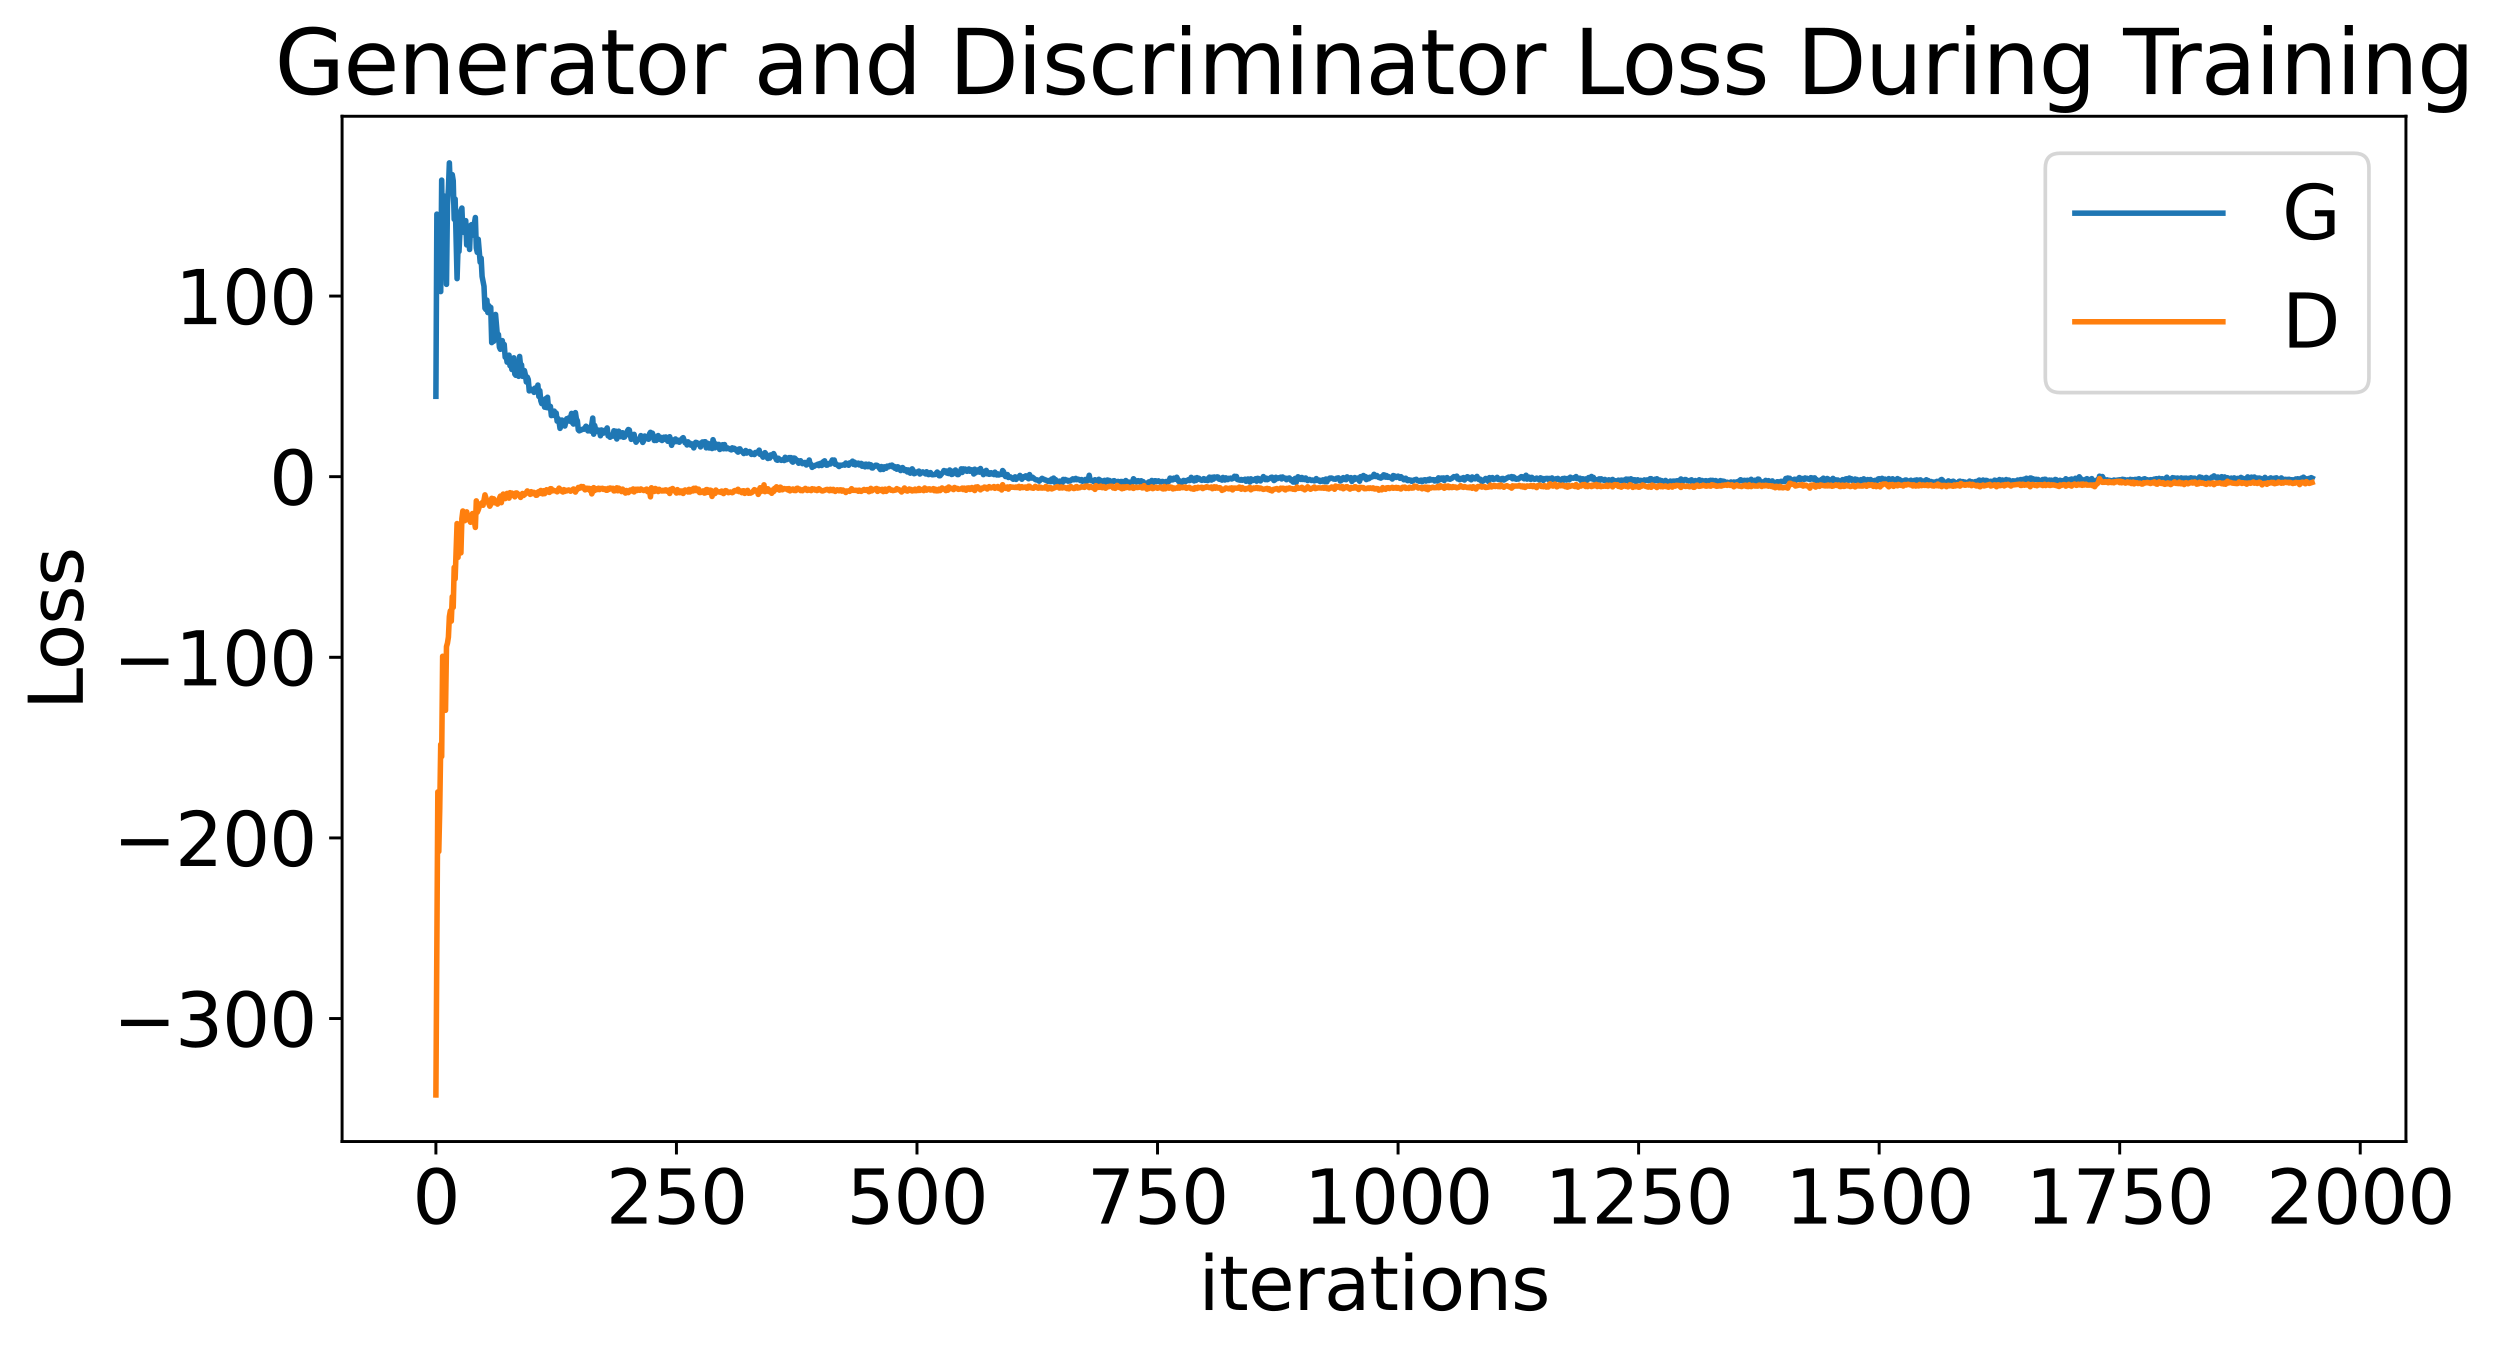 <?xml version="1.0" encoding="utf-8" standalone="no"?>
<!DOCTYPE svg PUBLIC "-//W3C//DTD SVG 1.1//EN"
  "http://www.w3.org/Graphics/SVG/1.1/DTD/svg11.dtd">
<svg xmlns:xlink="http://www.w3.org/1999/xlink" width="675.923pt" height="365.549pt" viewBox="0 0 675.923 365.549" xmlns="http://www.w3.org/2000/svg" version="1.1">
 <defs>
  <style type="text/css">*{stroke-linejoin: round; stroke-linecap: butt}</style>
 </defs>
 <g id="figure_1">
  <g id="patch_1">
   <path d="M 0 365.549 
L 675.923 365.549 
L 675.923 -0 
L 0 -0 
z
" style="fill: #ffffff"/>
  </g>
  <g id="axes_1">
   <g id="patch_2">
    <path d="M 92.491 308.636 
L 650.491 308.636 
L 650.491 31.436 
L 92.491 31.436 
z
" style="fill: #ffffff"/>
   </g>
   <g id="matplotlib.axis_1">
    <g id="xtick_1">
     <g id="line2d_1">
      <defs>
       <path id="m268cf4aba9" d="M 0 0 
L 0 3.5 
" style="stroke: #000000; stroke-width: 0.8"/>
      </defs>
      <g>
       <use xlink:href="#m268cf4aba9" x="117.854" y="308.636" style="stroke: #000000; stroke-width: 0.8"/>
      </g>
     </g>
     <g id="text_1">
      <!-- 0 -->
      <g transform="translate(111.492 330.833) scale(0.2 -0.2)">
       <defs>
        <path id="DejaVuSans-30" d="M 2034 4250 
Q 1547 4250 1301 3770 
Q 1056 3291 1056 2328 
Q 1056 1369 1301 889 
Q 1547 409 2034 409 
Q 2525 409 2770 889 
Q 3016 1369 3016 2328 
Q 3016 3291 2770 3770 
Q 2525 4250 2034 4250 
z
M 2034 4750 
Q 2819 4750 3233 4129 
Q 3647 3509 3647 2328 
Q 3647 1150 3233 529 
Q 2819 -91 2034 -91 
Q 1250 -91 836 529 
Q 422 1150 422 2328 
Q 422 3509 836 4129 
Q 1250 4750 2034 4750 
z
" transform="scale(0.016)"/>
       </defs>
       <use xlink:href="#DejaVuSans-30"/>
      </g>
     </g>
    </g>
    <g id="xtick_2">
     <g id="line2d_2">
      <g>
       <use xlink:href="#m268cf4aba9" x="182.889" y="308.636" style="stroke: #000000; stroke-width: 0.8"/>
      </g>
     </g>
     <g id="text_2">
      <!-- 250 -->
      <g transform="translate(163.802 330.833) scale(0.2 -0.2)">
       <defs>
        <path id="DejaVuSans-32" d="M 1228 531 
L 3431 531 
L 3431 0 
L 469 0 
L 469 531 
Q 828 903 1448 1529 
Q 2069 2156 2228 2338 
Q 2531 2678 2651 2914 
Q 2772 3150 2772 3378 
Q 2772 3750 2511 3984 
Q 2250 4219 1831 4219 
Q 1534 4219 1204 4116 
Q 875 4013 500 3803 
L 500 4441 
Q 881 4594 1212 4672 
Q 1544 4750 1819 4750 
Q 2544 4750 2975 4387 
Q 3406 4025 3406 3419 
Q 3406 3131 3298 2873 
Q 3191 2616 2906 2266 
Q 2828 2175 2409 1742 
Q 1991 1309 1228 531 
z
" transform="scale(0.016)"/>
        <path id="DejaVuSans-35" d="M 691 4666 
L 3169 4666 
L 3169 4134 
L 1269 4134 
L 1269 2991 
Q 1406 3038 1543 3061 
Q 1681 3084 1819 3084 
Q 2600 3084 3056 2656 
Q 3513 2228 3513 1497 
Q 3513 744 3044 326 
Q 2575 -91 1722 -91 
Q 1428 -91 1123 -41 
Q 819 9 494 109 
L 494 744 
Q 775 591 1075 516 
Q 1375 441 1709 441 
Q 2250 441 2565 725 
Q 2881 1009 2881 1497 
Q 2881 1984 2565 2268 
Q 2250 2553 1709 2553 
Q 1456 2553 1204 2497 
Q 953 2441 691 2322 
L 691 4666 
z
" transform="scale(0.016)"/>
       </defs>
       <use xlink:href="#DejaVuSans-32"/>
       <use xlink:href="#DejaVuSans-35" x="63.623"/>
       <use xlink:href="#DejaVuSans-30" x="127.246"/>
      </g>
     </g>
    </g>
    <g id="xtick_3">
     <g id="line2d_3">
      <g>
       <use xlink:href="#m268cf4aba9" x="247.924" y="308.636" style="stroke: #000000; stroke-width: 0.8"/>
      </g>
     </g>
     <g id="text_3">
      <!-- 500 -->
      <g transform="translate(228.837 330.833) scale(0.2 -0.2)">
       <use xlink:href="#DejaVuSans-35"/>
       <use xlink:href="#DejaVuSans-30" x="63.623"/>
       <use xlink:href="#DejaVuSans-30" x="127.246"/>
      </g>
     </g>
    </g>
    <g id="xtick_4">
     <g id="line2d_4">
      <g>
       <use xlink:href="#m268cf4aba9" x="312.959" y="308.636" style="stroke: #000000; stroke-width: 0.8"/>
      </g>
     </g>
     <g id="text_4">
      <!-- 750 -->
      <g transform="translate(293.872 330.833) scale(0.2 -0.2)">
       <defs>
        <path id="DejaVuSans-37" d="M 525 4666 
L 3525 4666 
L 3525 4397 
L 1831 0 
L 1172 0 
L 2766 4134 
L 525 4134 
L 525 4666 
z
" transform="scale(0.016)"/>
       </defs>
       <use xlink:href="#DejaVuSans-37"/>
       <use xlink:href="#DejaVuSans-35" x="63.623"/>
       <use xlink:href="#DejaVuSans-30" x="127.246"/>
      </g>
     </g>
    </g>
    <g id="xtick_5">
     <g id="line2d_5">
      <g>
       <use xlink:href="#m268cf4aba9" x="377.994" y="308.636" style="stroke: #000000; stroke-width: 0.8"/>
      </g>
     </g>
     <g id="text_5">
      <!-- 1000 -->
      <g transform="translate(352.544 330.833) scale(0.2 -0.2)">
       <defs>
        <path id="DejaVuSans-31" d="M 794 531 
L 1825 531 
L 1825 4091 
L 703 3866 
L 703 4441 
L 1819 4666 
L 2450 4666 
L 2450 531 
L 3481 531 
L 3481 0 
L 794 0 
L 794 531 
z
" transform="scale(0.016)"/>
       </defs>
       <use xlink:href="#DejaVuSans-31"/>
       <use xlink:href="#DejaVuSans-30" x="63.623"/>
       <use xlink:href="#DejaVuSans-30" x="127.246"/>
       <use xlink:href="#DejaVuSans-30" x="190.869"/>
      </g>
     </g>
    </g>
    <g id="xtick_6">
     <g id="line2d_6">
      <g>
       <use xlink:href="#m268cf4aba9" x="443.029" y="308.636" style="stroke: #000000; stroke-width: 0.8"/>
      </g>
     </g>
     <g id="text_6">
      <!-- 1250 -->
      <g transform="translate(417.579 330.833) scale(0.2 -0.2)">
       <use xlink:href="#DejaVuSans-31"/>
       <use xlink:href="#DejaVuSans-32" x="63.623"/>
       <use xlink:href="#DejaVuSans-35" x="127.246"/>
       <use xlink:href="#DejaVuSans-30" x="190.869"/>
      </g>
     </g>
    </g>
    <g id="xtick_7">
     <g id="line2d_7">
      <g>
       <use xlink:href="#m268cf4aba9" x="508.064" y="308.636" style="stroke: #000000; stroke-width: 0.8"/>
      </g>
     </g>
     <g id="text_7">
      <!-- 1500 -->
      <g transform="translate(482.614 330.833) scale(0.2 -0.2)">
       <use xlink:href="#DejaVuSans-31"/>
       <use xlink:href="#DejaVuSans-35" x="63.623"/>
       <use xlink:href="#DejaVuSans-30" x="127.246"/>
       <use xlink:href="#DejaVuSans-30" x="190.869"/>
      </g>
     </g>
    </g>
    <g id="xtick_8">
     <g id="line2d_8">
      <g>
       <use xlink:href="#m268cf4aba9" x="573.099" y="308.636" style="stroke: #000000; stroke-width: 0.8"/>
      </g>
     </g>
     <g id="text_8">
      <!-- 1750 -->
      <g transform="translate(547.649 330.833) scale(0.2 -0.2)">
       <use xlink:href="#DejaVuSans-31"/>
       <use xlink:href="#DejaVuSans-37" x="63.623"/>
       <use xlink:href="#DejaVuSans-35" x="127.246"/>
       <use xlink:href="#DejaVuSans-30" x="190.869"/>
      </g>
     </g>
    </g>
    <g id="xtick_9">
     <g id="line2d_9">
      <g>
       <use xlink:href="#m268cf4aba9" x="638.134" y="308.636" style="stroke: #000000; stroke-width: 0.8"/>
      </g>
     </g>
     <g id="text_9">
      <!-- 2000 -->
      <g transform="translate(612.684 330.833) scale(0.2 -0.2)">
       <use xlink:href="#DejaVuSans-32"/>
       <use xlink:href="#DejaVuSans-30" x="63.623"/>
       <use xlink:href="#DejaVuSans-30" x="127.246"/>
       <use xlink:href="#DejaVuSans-30" x="190.869"/>
      </g>
     </g>
    </g>
    <g id="text_10">
     <!-- iterations -->
     <g transform="translate(324.036 354.189) scale(0.2 -0.2)">
      <defs>
       <path id="DejaVuSans-69" d="M 603 3500 
L 1178 3500 
L 1178 0 
L 603 0 
L 603 3500 
z
M 603 4863 
L 1178 4863 
L 1178 4134 
L 603 4134 
L 603 4863 
z
" transform="scale(0.016)"/>
       <path id="DejaVuSans-74" d="M 1172 4494 
L 1172 3500 
L 2356 3500 
L 2356 3053 
L 1172 3053 
L 1172 1153 
Q 1172 725 1289 603 
Q 1406 481 1766 481 
L 2356 481 
L 2356 0 
L 1766 0 
Q 1100 0 847 248 
Q 594 497 594 1153 
L 594 3053 
L 172 3053 
L 172 3500 
L 594 3500 
L 594 4494 
L 1172 4494 
z
" transform="scale(0.016)"/>
       <path id="DejaVuSans-65" d="M 3597 1894 
L 3597 1613 
L 953 1613 
Q 991 1019 1311 708 
Q 1631 397 2203 397 
Q 2534 397 2845 478 
Q 3156 559 3463 722 
L 3463 178 
Q 3153 47 2828 -22 
Q 2503 -91 2169 -91 
Q 1331 -91 842 396 
Q 353 884 353 1716 
Q 353 2575 817 3079 
Q 1281 3584 2069 3584 
Q 2775 3584 3186 3129 
Q 3597 2675 3597 1894 
z
M 3022 2063 
Q 3016 2534 2758 2815 
Q 2500 3097 2075 3097 
Q 1594 3097 1305 2825 
Q 1016 2553 972 2059 
L 3022 2063 
z
" transform="scale(0.016)"/>
       <path id="DejaVuSans-72" d="M 2631 2963 
Q 2534 3019 2420 3045 
Q 2306 3072 2169 3072 
Q 1681 3072 1420 2755 
Q 1159 2438 1159 1844 
L 1159 0 
L 581 0 
L 581 3500 
L 1159 3500 
L 1159 2956 
Q 1341 3275 1631 3429 
Q 1922 3584 2338 3584 
Q 2397 3584 2469 3576 
Q 2541 3569 2628 3553 
L 2631 2963 
z
" transform="scale(0.016)"/>
       <path id="DejaVuSans-61" d="M 2194 1759 
Q 1497 1759 1228 1600 
Q 959 1441 959 1056 
Q 959 750 1161 570 
Q 1363 391 1709 391 
Q 2188 391 2477 730 
Q 2766 1069 2766 1631 
L 2766 1759 
L 2194 1759 
z
M 3341 1997 
L 3341 0 
L 2766 0 
L 2766 531 
Q 2569 213 2275 61 
Q 1981 -91 1556 -91 
Q 1019 -91 701 211 
Q 384 513 384 1019 
Q 384 1609 779 1909 
Q 1175 2209 1959 2209 
L 2766 2209 
L 2766 2266 
Q 2766 2663 2505 2880 
Q 2244 3097 1772 3097 
Q 1472 3097 1187 3025 
Q 903 2953 641 2809 
L 641 3341 
Q 956 3463 1253 3523 
Q 1550 3584 1831 3584 
Q 2591 3584 2966 3190 
Q 3341 2797 3341 1997 
z
" transform="scale(0.016)"/>
       <path id="DejaVuSans-6f" d="M 1959 3097 
Q 1497 3097 1228 2736 
Q 959 2375 959 1747 
Q 959 1119 1226 758 
Q 1494 397 1959 397 
Q 2419 397 2687 759 
Q 2956 1122 2956 1747 
Q 2956 2369 2687 2733 
Q 2419 3097 1959 3097 
z
M 1959 3584 
Q 2709 3584 3137 3096 
Q 3566 2609 3566 1747 
Q 3566 888 3137 398 
Q 2709 -91 1959 -91 
Q 1206 -91 779 398 
Q 353 888 353 1747 
Q 353 2609 779 3096 
Q 1206 3584 1959 3584 
z
" transform="scale(0.016)"/>
       <path id="DejaVuSans-6e" d="M 3513 2113 
L 3513 0 
L 2938 0 
L 2938 2094 
Q 2938 2591 2744 2837 
Q 2550 3084 2163 3084 
Q 1697 3084 1428 2787 
Q 1159 2491 1159 1978 
L 1159 0 
L 581 0 
L 581 3500 
L 1159 3500 
L 1159 2956 
Q 1366 3272 1645 3428 
Q 1925 3584 2291 3584 
Q 2894 3584 3203 3211 
Q 3513 2838 3513 2113 
z
" transform="scale(0.016)"/>
       <path id="DejaVuSans-73" d="M 2834 3397 
L 2834 2853 
Q 2591 2978 2328 3040 
Q 2066 3103 1784 3103 
Q 1356 3103 1142 2972 
Q 928 2841 928 2578 
Q 928 2378 1081 2264 
Q 1234 2150 1697 2047 
L 1894 2003 
Q 2506 1872 2764 1633 
Q 3022 1394 3022 966 
Q 3022 478 2636 193 
Q 2250 -91 1575 -91 
Q 1294 -91 989 -36 
Q 684 19 347 128 
L 347 722 
Q 666 556 975 473 
Q 1284 391 1588 391 
Q 1994 391 2212 530 
Q 2431 669 2431 922 
Q 2431 1156 2273 1281 
Q 2116 1406 1581 1522 
L 1381 1569 
Q 847 1681 609 1914 
Q 372 2147 372 2553 
Q 372 3047 722 3315 
Q 1072 3584 1716 3584 
Q 2034 3584 2315 3537 
Q 2597 3491 2834 3397 
z
" transform="scale(0.016)"/>
      </defs>
      <use xlink:href="#DejaVuSans-69"/>
      <use xlink:href="#DejaVuSans-74" x="27.783"/>
      <use xlink:href="#DejaVuSans-65" x="66.992"/>
      <use xlink:href="#DejaVuSans-72" x="128.516"/>
      <use xlink:href="#DejaVuSans-61" x="169.629"/>
      <use xlink:href="#DejaVuSans-74" x="230.908"/>
      <use xlink:href="#DejaVuSans-69" x="270.117"/>
      <use xlink:href="#DejaVuSans-6f" x="297.9"/>
      <use xlink:href="#DejaVuSans-6e" x="359.082"/>
      <use xlink:href="#DejaVuSans-73" x="422.461"/>
     </g>
    </g>
   </g>
   <g id="matplotlib.axis_2">
    <g id="ytick_1">
     <g id="line2d_10">
      <defs>
       <path id="m096f9e4dc6" d="M 0 0 
L -3.5 0 
" style="stroke: #000000; stroke-width: 0.8"/>
      </defs>
      <g>
       <use xlink:href="#m096f9e4dc6" x="92.491" y="275.384" style="stroke: #000000; stroke-width: 0.8"/>
      </g>
     </g>
     <g id="text_11">
      <!-- −300 -->
      <g transform="translate(30.556 282.982) scale(0.2 -0.2)">
       <defs>
        <path id="DejaVuSans-2212" d="M 678 2272 
L 4684 2272 
L 4684 1741 
L 678 1741 
L 678 2272 
z
" transform="scale(0.016)"/>
        <path id="DejaVuSans-33" d="M 2597 2516 
Q 3050 2419 3304 2112 
Q 3559 1806 3559 1356 
Q 3559 666 3084 287 
Q 2609 -91 1734 -91 
Q 1441 -91 1130 -33 
Q 819 25 488 141 
L 488 750 
Q 750 597 1062 519 
Q 1375 441 1716 441 
Q 2309 441 2620 675 
Q 2931 909 2931 1356 
Q 2931 1769 2642 2001 
Q 2353 2234 1838 2234 
L 1294 2234 
L 1294 2753 
L 1863 2753 
Q 2328 2753 2575 2939 
Q 2822 3125 2822 3475 
Q 2822 3834 2567 4026 
Q 2313 4219 1838 4219 
Q 1578 4219 1281 4162 
Q 984 4106 628 3988 
L 628 4550 
Q 988 4650 1302 4700 
Q 1616 4750 1894 4750 
Q 2613 4750 3031 4423 
Q 3450 4097 3450 3541 
Q 3450 3153 3228 2886 
Q 3006 2619 2597 2516 
z
" transform="scale(0.016)"/>
       </defs>
       <use xlink:href="#DejaVuSans-2212"/>
       <use xlink:href="#DejaVuSans-33" x="83.789"/>
       <use xlink:href="#DejaVuSans-30" x="147.412"/>
       <use xlink:href="#DejaVuSans-30" x="211.035"/>
      </g>
     </g>
    </g>
    <g id="ytick_2">
     <g id="line2d_11">
      <g>
       <use xlink:href="#m096f9e4dc6" x="92.491" y="226.549" style="stroke: #000000; stroke-width: 0.8"/>
      </g>
     </g>
     <g id="text_12">
      <!-- −200 -->
      <g transform="translate(30.556 234.147) scale(0.2 -0.2)">
       <use xlink:href="#DejaVuSans-2212"/>
       <use xlink:href="#DejaVuSans-32" x="83.789"/>
       <use xlink:href="#DejaVuSans-30" x="147.412"/>
       <use xlink:href="#DejaVuSans-30" x="211.035"/>
      </g>
     </g>
    </g>
    <g id="ytick_3">
     <g id="line2d_12">
      <g>
       <use xlink:href="#m096f9e4dc6" x="92.491" y="177.714" style="stroke: #000000; stroke-width: 0.8"/>
      </g>
     </g>
     <g id="text_13">
      <!-- −100 -->
      <g transform="translate(30.556 185.312) scale(0.2 -0.2)">
       <use xlink:href="#DejaVuSans-2212"/>
       <use xlink:href="#DejaVuSans-31" x="83.789"/>
       <use xlink:href="#DejaVuSans-30" x="147.412"/>
       <use xlink:href="#DejaVuSans-30" x="211.035"/>
      </g>
     </g>
    </g>
    <g id="ytick_4">
     <g id="line2d_13">
      <g>
       <use xlink:href="#m096f9e4dc6" x="92.491" y="128.879" style="stroke: #000000; stroke-width: 0.8"/>
      </g>
     </g>
     <g id="text_14">
      <!-- 0 -->
      <g transform="translate(72.766 136.477) scale(0.2 -0.2)">
       <use xlink:href="#DejaVuSans-30"/>
      </g>
     </g>
    </g>
    <g id="ytick_5">
     <g id="line2d_14">
      <g>
       <use xlink:href="#m096f9e4dc6" x="92.491" y="80.044" style="stroke: #000000; stroke-width: 0.8"/>
      </g>
     </g>
     <g id="text_15">
      <!-- 100 -->
      <g transform="translate(47.316 87.642) scale(0.2 -0.2)">
       <use xlink:href="#DejaVuSans-31"/>
       <use xlink:href="#DejaVuSans-30" x="63.623"/>
       <use xlink:href="#DejaVuSans-30" x="127.246"/>
      </g>
     </g>
    </g>
    <g id="text_16">
     <!-- Loss -->
     <g transform="translate(22.397 191.971) rotate(-90) scale(0.2 -0.2)">
      <defs>
       <path id="DejaVuSans-4c" d="M 628 4666 
L 1259 4666 
L 1259 531 
L 3531 531 
L 3531 0 
L 628 0 
L 628 4666 
z
" transform="scale(0.016)"/>
      </defs>
      <use xlink:href="#DejaVuSans-4c"/>
      <use xlink:href="#DejaVuSans-6f" x="53.963"/>
      <use xlink:href="#DejaVuSans-73" x="115.145"/>
      <use xlink:href="#DejaVuSans-73" x="167.244"/>
     </g>
    </g>
   </g>
   <g id="line2d_15">
    <path d="M 117.854 107.144 
L 118.114 57.898 
L 118.375 62.589 
L 118.635 71.838 
L 118.895 72.058 
L 119.155 78.836 
L 119.415 48.7 
L 119.675 69.152 
L 119.935 52.93 
L 120.196 66.097 
L 120.456 66.553 
L 120.716 76.877 
L 120.976 55.497 
L 121.236 51.116 
L 121.496 44.036 
L 121.756 51.052 
L 122.016 50.556 
L 122.277 47.22 
L 122.537 48.867 
L 122.797 59.288 
L 123.057 53.815 
L 123.577 75.334 
L 123.837 66.979 
L 124.098 67.998 
L 124.618 56.908 
L 124.878 56.254 
L 125.138 62.684 
L 125.398 62.834 
L 125.658 61.865 
L 125.919 59.659 
L 126.179 66.22 
L 126.699 63.602 
L 126.959 67.449 
L 127.219 60.971 
L 127.479 60.752 
L 127.74 63.604 
L 128.52 58.814 
L 128.78 67.023 
L 129.04 68.229 
L 129.3 64.692 
L 129.821 70.902 
L 130.081 69.796 
L 130.341 74.729 
L 130.861 77.424 
L 131.121 83.332 
L 131.382 83.697 
L 131.642 81.139 
L 131.902 84.504 
L 132.162 82.654 
L 132.422 83.971 
L 132.682 83.117 
L 132.942 92.63 
L 133.203 90.33 
L 133.463 92.276 
L 133.723 90.397 
L 133.983 85.023 
L 134.503 91.155 
L 134.763 90.441 
L 135.023 93.864 
L 135.284 94.437 
L 135.544 92.706 
L 135.804 92.096 
L 136.064 93.933 
L 136.324 93.13 
L 136.584 96.577 
L 136.844 96.222 
L 137.105 97.916 
L 137.625 96.027 
L 137.885 98.866 
L 138.145 98.463 
L 138.405 99.901 
L 138.926 96.745 
L 139.186 101.116 
L 139.446 101.463 
L 139.706 99.408 
L 139.966 99.079 
L 140.226 101.749 
L 140.486 96.374 
L 140.747 98.878 
L 141.007 98.642 
L 141.267 101.755 
L 141.527 100.499 
L 141.787 100.197 
L 142.047 101.359 
L 142.307 103.278 
L 142.568 101.969 
L 142.828 102.624 
L 143.088 105.688 
L 143.348 105.592 
L 143.608 105.223 
L 143.868 105.443 
L 144.128 105.435 
L 144.389 106.081 
L 144.649 104.934 
L 145.169 105.439 
L 145.429 104.112 
L 145.689 107.187 
L 145.949 105.624 
L 146.21 108.334 
L 146.47 109.121 
L 146.73 108.514 
L 146.99 108.622 
L 147.25 110.089 
L 147.51 107.8 
L 147.77 110.201 
L 148.03 107.412 
L 148.291 110.289 
L 148.551 110.332 
L 148.811 109.868 
L 149.071 112.364 
L 149.331 111.385 
L 149.591 112.31 
L 149.851 111.154 
L 150.112 111.987 
L 150.372 111.672 
L 150.632 113.863 
L 150.892 113.192 
L 151.152 114.015 
L 151.412 115.818 
L 151.672 115.191 
L 151.933 113.57 
L 152.193 114.282 
L 152.453 113.888 
L 152.713 115.181 
L 153.233 113.208 
L 153.493 113.577 
L 153.754 112.998 
L 154.014 113.869 
L 154.534 111.774 
L 154.794 114.315 
L 155.054 114.652 
L 155.314 113.951 
L 155.575 111.565 
L 155.835 113.268 
L 156.095 113.724 
L 156.355 116.218 
L 156.615 116.483 
L 157.656 116.004 
L 157.916 116.044 
L 158.436 115.237 
L 158.696 115.527 
L 158.956 116.5 
L 159.216 115.702 
L 159.477 115.514 
L 159.737 116.567 
L 160.257 113.034 
L 160.517 117.386 
L 160.777 115.03 
L 161.037 116.114 
L 161.558 116.686 
L 161.818 116.285 
L 162.078 116.383 
L 162.338 117.81 
L 162.598 116.248 
L 163.119 117.118 
L 163.379 116.979 
L 163.639 116.266 
L 163.899 116.829 
L 164.159 115.705 
L 164.419 117.849 
L 164.679 117.517 
L 164.94 118.218 
L 165.2 117.791 
L 165.46 117.614 
L 165.72 117.926 
L 165.98 116.472 
L 166.24 116.634 
L 166.5 116.587 
L 166.761 118.687 
L 167.281 116.58 
L 167.541 116.951 
L 167.801 118.059 
L 168.321 116.999 
L 168.582 118.228 
L 168.842 118.162 
L 169.102 117.315 
L 169.362 117.584 
L 169.622 116.539 
L 169.882 116.131 
L 170.142 116.252 
L 170.663 118.78 
L 170.923 117.676 
L 171.183 117.951 
L 171.443 117.441 
L 171.703 118.887 
L 171.963 119.556 
L 172.484 118.792 
L 173.004 118.798 
L 173.264 117.779 
L 173.784 119.614 
L 174.044 119.139 
L 174.305 117.891 
L 174.565 118.491 
L 175.085 118.426 
L 175.345 118.76 
L 175.605 117.305 
L 175.865 116.889 
L 176.126 118.019 
L 176.386 117.121 
L 176.646 117.852 
L 176.906 119.094 
L 177.166 118.677 
L 177.426 119.082 
L 177.686 118.623 
L 177.947 117.769 
L 178.467 118.825 
L 178.727 118.267 
L 178.987 119.092 
L 179.247 118.888 
L 179.507 118.195 
L 179.768 118.752 
L 180.028 118.149 
L 180.288 118.431 
L 180.548 119.302 
L 181.068 118.081 
L 181.589 120.399 
L 181.849 118.94 
L 182.109 119.59 
L 182.629 118.686 
L 182.889 119.38 
L 183.149 119.397 
L 183.41 119.043 
L 183.67 119.562 
L 184.45 118.547 
L 184.71 118.335 
L 185.23 119.719 
L 185.491 119.506 
L 185.751 120.306 
L 186.011 119.455 
L 186.271 119.947 
L 186.531 119.823 
L 186.791 120.358 
L 187.312 120.023 
L 187.572 121.097 
L 188.092 119.596 
L 188.352 119.661 
L 188.612 120.088 
L 188.872 119.862 
L 189.133 120.239 
L 189.393 120.832 
L 189.653 119.818 
L 189.913 119.497 
L 190.173 120.018 
L 190.433 119.449 
L 190.693 119.439 
L 190.954 121.084 
L 191.214 120.897 
L 191.474 119.887 
L 191.734 121.116 
L 191.994 121.079 
L 192.254 120.582 
L 192.514 121.268 
L 192.775 118.883 
L 193.035 119.746 
L 193.295 121.083 
L 193.555 120.035 
L 194.075 120.845 
L 194.335 120.158 
L 194.596 121.522 
L 195.116 121.102 
L 195.376 120.238 
L 195.636 121.339 
L 195.896 120.2 
L 196.156 121.283 
L 196.416 121.328 
L 196.677 121.091 
L 197.717 121.637 
L 197.977 121.078 
L 198.237 121.476 
L 198.498 121.201 
L 198.758 121.4 
L 199.278 122.001 
L 199.538 122.243 
L 199.798 121.401 
L 200.058 121.359 
L 200.319 121.848 
L 200.839 122.28 
L 201.099 122.623 
L 201.359 122.336 
L 201.619 121.807 
L 201.879 122.501 
L 202.66 122.077 
L 202.92 122.28 
L 203.18 122.86 
L 203.7 122.666 
L 203.961 122.895 
L 204.221 122.339 
L 204.741 122.452 
L 205.261 121.708 
L 205.521 122.86 
L 205.782 122.668 
L 206.302 123.603 
L 206.822 122.383 
L 207.082 122.727 
L 207.342 123.602 
L 207.603 123.963 
L 207.863 123.736 
L 208.123 123.857 
L 208.383 122.995 
L 208.643 123.004 
L 208.903 123.311 
L 209.163 122.641 
L 209.944 124.337 
L 210.204 124.441 
L 210.464 123.901 
L 210.724 124.3 
L 210.984 124.293 
L 211.244 124.465 
L 211.765 124.244 
L 212.025 124.512 
L 212.285 123.638 
L 212.545 124.308 
L 213.065 124.128 
L 213.326 123.726 
L 213.846 123.724 
L 214.106 124.74 
L 214.366 124.95 
L 214.626 123.839 
L 214.886 123.885 
L 215.147 124.165 
L 215.407 124.699 
L 215.667 124.509 
L 215.927 125.245 
L 216.447 124.571 
L 216.707 125.132 
L 216.968 125.364 
L 217.488 125.051 
L 217.748 125.055 
L 218.008 125.719 
L 218.268 125.033 
L 218.528 125.357 
L 218.789 124.377 
L 219.049 125.585 
L 219.309 125.558 
L 219.569 126.362 
L 219.829 125.95 
L 220.089 126.09 
L 220.61 125.729 
L 220.87 125.722 
L 221.13 125.499 
L 221.39 125.889 
L 221.65 125.333 
L 221.91 125.287 
L 222.17 125.851 
L 222.43 124.967 
L 222.951 124.594 
L 223.211 125.561 
L 223.471 125.775 
L 223.731 125.728 
L 223.991 125.337 
L 224.251 125.302 
L 224.512 125.452 
L 225.032 124.365 
L 225.292 125.078 
L 225.552 124.379 
L 225.812 125.539 
L 226.072 125.435 
L 226.853 126.135 
L 227.113 125.767 
L 227.373 125.846 
L 228.154 125.635 
L 228.414 125.767 
L 228.674 125.192 
L 228.934 125.428 
L 229.194 125.35 
L 229.454 125.79 
L 229.714 125.161 
L 230.235 125.094 
L 230.495 124.689 
L 230.755 125.55 
L 231.015 124.967 
L 231.275 125.7 
L 231.535 125.229 
L 231.796 125.31 
L 232.056 125.213 
L 232.316 125.708 
L 232.576 125.588 
L 232.836 125.288 
L 233.096 126.055 
L 233.356 125.553 
L 233.616 125.544 
L 233.877 126.227 
L 234.137 125.488 
L 234.657 126.172 
L 234.917 125.514 
L 235.177 125.794 
L 235.437 125.659 
L 235.698 126.502 
L 235.958 126.526 
L 236.218 126.032 
L 236.478 126.09 
L 236.738 125.782 
L 236.998 125.779 
L 237.258 125.889 
L 238.039 126.962 
L 238.299 126.142 
L 238.819 126.915 
L 239.079 126.207 
L 239.6 126.591 
L 239.86 126.028 
L 240.38 126.178 
L 240.64 125.842 
L 240.9 125.926 
L 241.161 125.752 
L 241.421 126.262 
L 241.681 126.078 
L 241.941 126.604 
L 242.201 126.238 
L 242.461 126.862 
L 242.721 126.204 
L 242.982 126.376 
L 243.502 127.225 
L 244.022 126.415 
L 244.282 126.696 
L 244.542 127.224 
L 245.063 126.999 
L 245.323 127.609 
L 245.583 127.061 
L 245.843 127.279 
L 246.103 127.93 
L 246.363 127.682 
L 246.623 126.765 
L 246.884 127.21 
L 247.144 128.075 
L 247.404 127.984 
L 247.924 127.601 
L 248.184 127.585 
L 248.444 127.371 
L 248.705 128.155 
L 249.485 127.582 
L 250.265 128.135 
L 250.526 127.55 
L 250.786 128.18 
L 251.046 128.322 
L 251.306 128.221 
L 251.566 127.773 
L 251.826 128.274 
L 252.086 128.376 
L 252.867 128.273 
L 253.387 127.627 
L 253.647 127.882 
L 253.907 128.622 
L 254.168 128.624 
L 254.688 127.985 
L 254.948 127.719 
L 255.208 127.226 
L 255.468 127.476 
L 255.728 127.336 
L 255.989 127.884 
L 256.509 128.029 
L 256.769 127.076 
L 257.029 127.339 
L 257.289 128.282 
L 257.549 128.207 
L 257.81 127.373 
L 258.07 127.572 
L 258.33 127.078 
L 258.85 128.311 
L 259.11 128.308 
L 259.63 127.581 
L 259.891 126.765 
L 260.151 127.734 
L 260.411 126.768 
L 260.671 126.897 
L 260.931 126.814 
L 261.191 127.304 
L 261.451 127.431 
L 261.712 126.938 
L 261.972 126.795 
L 262.232 127.407 
L 262.752 127.014 
L 263.012 127.122 
L 263.272 128.153 
L 263.533 126.858 
L 263.793 127.826 
L 264.053 127.222 
L 264.313 127.428 
L 264.573 126.995 
L 264.833 127.659 
L 265.093 126.673 
L 265.354 127.574 
L 265.614 127.432 
L 265.874 128.323 
L 266.134 128.007 
L 266.394 127.952 
L 266.654 127.181 
L 266.914 128.106 
L 267.175 127.73 
L 267.435 128.242 
L 267.695 128.175 
L 267.955 127.806 
L 268.215 128.142 
L 268.475 128.107 
L 268.735 128.313 
L 268.996 127.662 
L 269.516 128.424 
L 269.776 128.113 
L 270.036 128.424 
L 270.556 128.212 
L 270.816 128.25 
L 271.077 127.226 
L 271.337 127.539 
L 271.597 128.461 
L 271.857 128.842 
L 272.117 128.382 
L 272.377 128.311 
L 272.637 129.099 
L 273.158 128.93 
L 273.678 129.346 
L 273.938 129.571 
L 274.198 129.133 
L 274.458 128.924 
L 274.719 129.617 
L 275.239 128.979 
L 275.499 129.157 
L 275.759 128.54 
L 276.279 129.569 
L 276.54 128.962 
L 276.8 128.878 
L 277.06 129.052 
L 277.32 128.657 
L 277.58 128.694 
L 277.84 129.237 
L 278.1 129.44 
L 278.361 128.315 
L 278.621 129.085 
L 278.881 129.259 
L 279.141 129.021 
L 279.921 129.654 
L 280.182 129.76 
L 280.442 129.737 
L 280.962 130.095 
L 281.742 129.332 
L 282.003 129.546 
L 282.263 129.575 
L 282.523 129.788 
L 282.783 129.783 
L 283.303 130.133 
L 283.823 129.864 
L 284.084 130.227 
L 284.344 129.522 
L 284.604 129.92 
L 284.864 129.267 
L 285.124 130.363 
L 285.384 129.672 
L 285.644 130.1 
L 285.905 130.124 
L 286.165 130.386 
L 286.425 130.077 
L 286.685 130.469 
L 286.945 130.247 
L 287.205 130.503 
L 287.465 129.623 
L 287.726 130.044 
L 287.986 129.638 
L 288.246 129.852 
L 288.506 129.821 
L 288.766 130.095 
L 289.026 129.916 
L 289.286 130.056 
L 290.067 129.463 
L 290.327 129.723 
L 290.587 129.679 
L 290.847 129.345 
L 291.107 129.698 
L 291.368 129.557 
L 291.628 129.591 
L 292.148 129.945 
L 292.408 129.664 
L 292.668 130.115 
L 292.928 129.911 
L 293.189 130.04 
L 293.449 129.634 
L 293.709 130.248 
L 293.969 129.693 
L 294.229 129.575 
L 294.489 128.502 
L 294.749 129.834 
L 295.01 129.795 
L 295.79 130.26 
L 296.05 129.709 
L 296.31 130.614 
L 296.57 129.823 
L 296.83 130.118 
L 297.091 129.589 
L 297.351 130.486 
L 297.611 129.887 
L 298.391 130.319 
L 298.651 129.869 
L 298.912 130.428 
L 299.432 129.778 
L 299.692 130.07 
L 299.952 129.903 
L 300.212 130.419 
L 300.472 130.242 
L 300.733 130.276 
L 300.993 130.006 
L 301.253 129.965 
L 302.033 130.486 
L 302.293 130.163 
L 302.814 130.736 
L 303.074 130.176 
L 303.594 130.229 
L 303.854 130.476 
L 304.114 130.424 
L 304.375 129.925 
L 304.895 130.364 
L 305.415 130.356 
L 305.675 130.74 
L 305.935 130.695 
L 306.196 130.334 
L 306.456 129.444 
L 307.236 130.348 
L 307.496 130.021 
L 307.756 129.961 
L 308.016 130.083 
L 308.277 130.398 
L 308.537 129.983 
L 308.797 130.562 
L 309.057 130.213 
L 309.317 130.605 
L 309.577 131.294 
L 309.837 130.741 
L 310.098 130.589 
L 310.358 130.823 
L 310.618 130.283 
L 310.878 130.687 
L 311.138 130.504 
L 311.398 129.905 
L 311.658 130.647 
L 312.179 129.985 
L 312.439 129.977 
L 312.699 130.224 
L 312.959 130.193 
L 313.219 129.998 
L 313.74 130.397 
L 314.26 130.168 
L 314.78 130.305 
L 315.04 130.505 
L 315.3 130.182 
L 315.561 130.489 
L 316.081 130.092 
L 316.341 129.265 
L 316.601 129.368 
L 316.861 129.749 
L 317.121 129.728 
L 317.382 129.272 
L 317.642 129.346 
L 317.902 129.595 
L 318.162 129.032 
L 318.682 130.164 
L 318.942 130.016 
L 319.203 130.398 
L 319.463 130.497 
L 319.723 130.284 
L 319.983 129.896 
L 320.243 129.952 
L 320.503 130.229 
L 320.763 129.924 
L 321.023 129.946 
L 321.284 129.703 
L 321.544 129.929 
L 321.804 129.875 
L 322.064 129.066 
L 322.324 129.61 
L 322.584 129.641 
L 322.844 130.025 
L 323.105 129.283 
L 323.365 129.888 
L 323.625 129.134 
L 323.885 129.594 
L 324.145 129.31 
L 324.405 129.619 
L 324.926 129.876 
L 325.446 129.414 
L 325.706 129.847 
L 325.966 129.839 
L 326.226 129.533 
L 326.486 129.929 
L 326.747 129.814 
L 327.007 129.002 
L 327.527 129.803 
L 327.787 129.036 
L 328.047 129.567 
L 328.307 128.964 
L 328.568 129.21 
L 328.828 129.202 
L 329.088 128.939 
L 329.348 128.993 
L 329.608 129.552 
L 329.868 129.595 
L 330.128 129.5 
L 330.389 129.813 
L 330.649 129.091 
L 331.169 129.78 
L 331.429 129.193 
L 331.689 129.568 
L 331.949 129.664 
L 332.21 129.338 
L 332.47 129.403 
L 332.73 129.269 
L 332.99 129.506 
L 333.51 129.272 
L 333.77 128.771 
L 334.03 129.283 
L 334.291 128.818 
L 334.551 129.649 
L 335.071 129.777 
L 335.331 129.828 
L 335.591 129.643 
L 335.851 129.849 
L 336.112 129.708 
L 336.372 129.771 
L 336.632 129.565 
L 336.892 130.119 
L 337.152 130.013 
L 337.412 129.505 
L 337.933 130.334 
L 338.193 129.458 
L 338.453 129.94 
L 338.713 129.909 
L 338.973 129.673 
L 339.233 129.825 
L 339.493 129.425 
L 339.754 130.087 
L 340.014 129.327 
L 340.274 129.395 
L 340.794 130.025 
L 341.054 129.458 
L 341.314 129.465 
L 341.575 128.856 
L 342.095 129.676 
L 342.355 129.273 
L 342.615 129.699 
L 343.396 129.276 
L 343.656 129.06 
L 343.916 129.019 
L 344.436 129.919 
L 344.696 129.743 
L 344.956 129.039 
L 345.216 129.41 
L 345.477 129.372 
L 345.737 129.181 
L 345.997 129.178 
L 346.257 129.014 
L 346.517 129.493 
L 346.777 128.963 
L 347.037 129.275 
L 347.558 129.294 
L 347.818 129.699 
L 348.078 129.334 
L 348.338 129.365 
L 348.598 129.227 
L 349.119 129.937 
L 349.379 129.695 
L 349.639 130.339 
L 349.899 130.203 
L 350.159 129.357 
L 350.419 130.455 
L 350.94 128.906 
L 351.2 129.543 
L 351.46 129.14 
L 351.72 129.622 
L 351.98 129.102 
L 352.24 129.625 
L 352.5 129.298 
L 352.761 129.666 
L 353.021 129.234 
L 353.541 129.929 
L 354.061 129.624 
L 354.582 129.902 
L 354.842 129.783 
L 355.362 130.01 
L 355.622 129.78 
L 355.882 129.398 
L 356.142 129.898 
L 356.663 129.8 
L 356.923 130.197 
L 357.183 129.902 
L 357.443 130.106 
L 357.703 129.725 
L 358.223 130.254 
L 358.484 129.517 
L 358.744 130.249 
L 359.004 129.544 
L 359.264 129.597 
L 359.524 129.27 
L 360.044 129.249 
L 360.565 129.526 
L 361.085 129.564 
L 361.345 129.311 
L 361.865 129.2 
L 362.126 129.415 
L 362.386 130.05 
L 362.646 129.88 
L 363.166 129.14 
L 363.426 129.623 
L 363.686 129.334 
L 363.947 129.695 
L 364.207 128.93 
L 364.727 129.341 
L 364.987 129.405 
L 365.247 129.137 
L 365.507 130.16 
L 365.768 129.431 
L 366.028 129.717 
L 366.288 129.12 
L 366.548 129.539 
L 367.068 129.266 
L 367.328 129.493 
L 367.589 130.105 
L 367.849 128.874 
L 368.369 129.196 
L 368.629 128.567 
L 368.889 129.01 
L 369.149 128.841 
L 369.41 129.667 
L 369.67 129.076 
L 369.93 129.47 
L 370.19 129.376 
L 370.45 129.002 
L 370.71 129.032 
L 371.23 128.839 
L 371.491 128.246 
L 371.751 128.814 
L 372.011 128.827 
L 372.271 128.567 
L 372.531 128.928 
L 372.791 129.098 
L 373.051 128.994 
L 373.312 129.273 
L 373.572 128.839 
L 373.832 128.999 
L 374.092 128.378 
L 374.352 128.44 
L 374.612 129.01 
L 374.872 128.581 
L 375.133 129.051 
L 375.393 128.846 
L 375.653 129.087 
L 376.173 129.157 
L 376.433 129.511 
L 376.693 128.576 
L 377.214 128.76 
L 377.474 129.086 
L 377.994 128.731 
L 378.514 129.324 
L 378.775 128.882 
L 379.035 129.2 
L 379.295 129.261 
L 379.555 129.715 
L 379.815 129.606 
L 380.075 129.302 
L 380.335 129.802 
L 380.596 129.95 
L 380.856 129.7 
L 381.116 129.874 
L 381.376 129.8 
L 381.636 130.122 
L 381.896 130.1 
L 382.156 129.823 
L 382.937 129.595 
L 383.197 129.906 
L 383.717 130.102 
L 383.977 129.877 
L 384.237 129.822 
L 384.498 130.242 
L 384.758 129.83 
L 385.278 129.707 
L 385.538 130.057 
L 386.058 129.658 
L 386.319 129.922 
L 386.579 129.512 
L 386.839 129.8 
L 387.359 129.697 
L 387.619 129.698 
L 387.879 130.047 
L 388.14 129.714 
L 388.4 129.811 
L 388.66 130.064 
L 388.92 129.193 
L 389.18 129.725 
L 389.44 129.657 
L 389.7 129.248 
L 389.961 129.568 
L 390.221 129.22 
L 390.481 129.909 
L 390.741 129.258 
L 391.001 129.275 
L 391.261 129.128 
L 391.521 129.496 
L 391.782 129.474 
L 392.042 129.576 
L 392.562 129.3 
L 393.082 128.87 
L 393.603 129.004 
L 393.863 128.737 
L 394.123 129.502 
L 394.383 129.273 
L 394.643 129.694 
L 395.163 129.298 
L 395.423 129.58 
L 395.684 129.122 
L 395.944 129.784 
L 396.204 129.3 
L 396.464 129.314 
L 396.724 128.891 
L 396.984 129.019 
L 397.244 129.439 
L 397.505 129.238 
L 397.765 129.727 
L 398.025 128.955 
L 398.285 129.386 
L 398.545 129.172 
L 398.805 129.462 
L 399.326 128.808 
L 399.586 129.434 
L 399.846 129.658 
L 400.106 129.521 
L 400.366 129.65 
L 400.626 130.222 
L 401.147 129.945 
L 401.667 129.363 
L 401.927 129.733 
L 402.187 129.706 
L 402.447 130.182 
L 402.707 129.13 
L 402.968 129.499 
L 403.488 129.124 
L 403.748 129.637 
L 404.008 129.442 
L 404.268 129.511 
L 404.789 129.059 
L 405.049 129.609 
L 405.569 129.498 
L 405.829 129.798 
L 406.089 129.384 
L 406.349 129.356 
L 406.61 129.781 
L 407.39 129.271 
L 407.91 128.99 
L 408.43 129.063 
L 408.691 128.854 
L 408.951 129.447 
L 409.211 128.936 
L 409.471 129.123 
L 409.731 129.497 
L 409.991 129.571 
L 410.251 129.448 
L 410.512 129.525 
L 410.772 129.226 
L 411.032 129.211 
L 411.292 128.875 
L 411.812 128.953 
L 412.072 129.463 
L 412.593 128.496 
L 412.853 129.54 
L 413.373 128.992 
L 413.633 129.523 
L 413.893 129.607 
L 414.154 129.064 
L 414.674 129.514 
L 414.934 129.58 
L 415.194 129.492 
L 415.454 129.262 
L 415.714 129.511 
L 415.975 129.446 
L 416.235 129.803 
L 416.495 129.185 
L 416.755 129.379 
L 417.015 129.356 
L 417.275 129.889 
L 417.535 129.524 
L 417.796 129.385 
L 418.316 129.337 
L 418.576 129.623 
L 418.836 129.36 
L 419.096 129.582 
L 419.356 129.512 
L 419.616 129.219 
L 419.877 129.683 
L 420.137 129.576 
L 420.397 129.732 
L 420.657 129.452 
L 420.917 129.573 
L 421.177 129.344 
L 421.698 129.837 
L 421.958 129.896 
L 422.478 129.397 
L 422.738 129.841 
L 422.998 129.315 
L 423.258 129.48 
L 423.519 129.788 
L 423.779 129.379 
L 424.039 129.465 
L 424.299 129.73 
L 424.559 129.02 
L 424.819 129.2 
L 425.34 129.305 
L 425.6 129.14 
L 425.86 129.28 
L 426.12 128.852 
L 426.38 129.392 
L 426.64 129.306 
L 426.9 129.433 
L 427.161 129.292 
L 427.421 129.882 
L 427.941 129.443 
L 428.201 129.71 
L 428.721 129.48 
L 428.982 129.938 
L 429.242 129.64 
L 429.502 129.129 
L 429.762 129.436 
L 430.022 129.312 
L 430.282 128.821 
L 430.542 129.516 
L 430.803 129.08 
L 431.063 129.726 
L 431.323 129.961 
L 431.583 129.695 
L 431.843 129.865 
L 432.363 129.468 
L 432.623 129.836 
L 432.884 129.452 
L 433.664 129.868 
L 433.924 129.625 
L 434.184 130.04 
L 434.705 130.173 
L 434.965 129.724 
L 435.225 129.866 
L 435.485 130.189 
L 435.745 129.741 
L 436.005 129.63 
L 436.265 130.438 
L 436.786 129.984 
L 437.046 130.25 
L 437.566 129.815 
L 438.086 129.998 
L 438.347 129.801 
L 438.607 129.998 
L 438.867 129.817 
L 439.127 129.829 
L 439.387 129.968 
L 439.647 129.531 
L 439.907 129.761 
L 440.168 129.557 
L 440.428 130.348 
L 440.688 130.706 
L 440.948 129.45 
L 441.208 129.926 
L 441.468 129.677 
L 441.728 129.984 
L 441.989 129.713 
L 442.249 130.189 
L 442.509 130.128 
L 442.769 129.718 
L 443.029 129.963 
L 443.289 129.995 
L 443.549 129.875 
L 443.81 129.925 
L 444.07 130.364 
L 444.59 129.751 
L 444.85 129.893 
L 445.37 129.749 
L 445.63 129.946 
L 445.891 129.839 
L 446.151 129.419 
L 446.411 129.424 
L 446.671 130.136 
L 446.931 129.76 
L 447.191 130.017 
L 447.451 129.576 
L 447.712 129.969 
L 447.972 129.44 
L 448.232 129.69 
L 448.492 130.1 
L 448.752 129.791 
L 449.012 129.967 
L 449.272 129.945 
L 449.793 130.353 
L 450.313 129.895 
L 450.573 130.272 
L 450.833 130.36 
L 451.093 130.291 
L 451.354 130.449 
L 451.614 130.069 
L 452.134 130.289 
L 452.394 130.071 
L 452.654 130.243 
L 452.914 130.058 
L 453.175 130.358 
L 453.435 129.982 
L 453.955 130.052 
L 454.475 129.5 
L 454.735 130.502 
L 454.996 129.998 
L 455.516 129.663 
L 455.776 129.655 
L 456.036 129.877 
L 456.556 130.057 
L 456.816 129.903 
L 457.077 129.989 
L 457.337 129.723 
L 457.597 130.42 
L 457.857 130.168 
L 458.117 130.514 
L 458.377 129.932 
L 458.637 130.543 
L 458.898 130.324 
L 459.158 130.274 
L 459.418 129.717 
L 459.678 129.948 
L 460.198 129.908 
L 460.458 130.188 
L 460.979 130.01 
L 461.239 129.959 
L 461.499 130.129 
L 462.54 129.856 
L 462.8 129.953 
L 463.06 129.875 
L 463.32 130.239 
L 463.84 129.93 
L 464.361 130.216 
L 464.621 130.517 
L 464.881 130.116 
L 465.141 129.945 
L 465.401 130.249 
L 465.661 130.063 
L 466.182 130.152 
L 466.442 130.517 
L 466.962 130.375 
L 467.222 130.605 
L 467.482 130.48 
L 467.742 130.81 
L 468.003 130.311 
L 468.263 130.8 
L 468.523 130.85 
L 468.783 130.317 
L 469.303 130.517 
L 469.563 130.276 
L 469.823 130.292 
L 470.344 129.936 
L 470.604 129.705 
L 470.864 129.969 
L 471.124 129.9 
L 471.384 130.111 
L 471.644 129.865 
L 471.905 129.931 
L 472.165 130.139 
L 472.425 129.856 
L 472.685 129.904 
L 472.945 130.171 
L 473.465 129.593 
L 473.726 130.267 
L 473.986 129.907 
L 474.246 130.225 
L 474.506 129.841 
L 474.766 130.077 
L 475.026 130.14 
L 475.286 129.533 
L 475.547 129.581 
L 475.807 130.091 
L 476.327 130.399 
L 476.587 130.282 
L 476.847 130.462 
L 477.368 129.883 
L 477.628 130.291 
L 477.888 130.192 
L 478.148 129.954 
L 478.668 130.526 
L 479.189 130.024 
L 479.449 130.511 
L 479.969 130.575 
L 480.229 130.508 
L 480.489 130.247 
L 480.749 130.265 
L 481.01 130.478 
L 481.27 130.378 
L 481.53 130.138 
L 482.57 130.184 
L 482.83 129.372 
L 483.091 129.377 
L 483.351 129.239 
L 483.611 129.849 
L 483.871 129.321 
L 484.391 130.347 
L 484.651 129.742 
L 484.912 129.747 
L 485.172 129.569 
L 485.432 129.977 
L 485.692 129.58 
L 486.212 129.631 
L 486.472 129.125 
L 486.733 129.749 
L 486.993 129.353 
L 487.513 129.436 
L 487.773 129.646 
L 488.033 129.218 
L 488.293 129.46 
L 488.554 129.325 
L 488.814 129.508 
L 489.074 129.505 
L 489.334 129.651 
L 489.594 129.147 
L 489.854 129.414 
L 490.114 129.234 
L 490.375 129.621 
L 490.635 129.205 
L 490.895 129.964 
L 491.155 129.677 
L 491.415 129.994 
L 492.196 129.972 
L 492.456 129.643 
L 492.716 130.142 
L 492.976 129.29 
L 493.496 130.194 
L 494.016 129.371 
L 494.537 129.688 
L 494.797 130.315 
L 495.057 129.993 
L 495.317 129.973 
L 495.577 129.346 
L 495.837 129.827 
L 496.098 129.919 
L 496.358 129.736 
L 496.618 129.951 
L 496.878 129.775 
L 497.138 130.138 
L 497.658 129.993 
L 497.919 130.037 
L 498.179 129.677 
L 498.439 130.013 
L 498.699 129.968 
L 498.959 129.519 
L 499.219 129.443 
L 499.74 129.888 
L 500 129.247 
L 500.26 129.463 
L 500.52 129.423 
L 500.78 129.937 
L 501.3 129.92 
L 501.561 129.51 
L 501.821 130.007 
L 502.081 129.643 
L 502.861 130.196 
L 503.121 129.685 
L 503.642 129.977 
L 503.902 129.465 
L 504.162 129.737 
L 504.682 129.862 
L 504.942 129.664 
L 505.203 129.755 
L 505.463 130.041 
L 505.723 129.646 
L 505.983 129.957 
L 506.243 129.917 
L 506.763 130.125 
L 507.023 129.865 
L 507.284 130.002 
L 507.544 129.894 
L 507.804 129.493 
L 508.064 129.431 
L 508.324 129.667 
L 508.584 129.67 
L 508.844 129.328 
L 509.105 129.689 
L 509.365 129.688 
L 509.625 129.539 
L 509.885 129.77 
L 510.145 129.762 
L 510.405 129.99 
L 510.665 129.401 
L 510.926 129.864 
L 511.706 129.446 
L 511.966 129.678 
L 512.226 130.071 
L 512.486 129.786 
L 512.747 129.699 
L 513.007 129.402 
L 513.267 129.998 
L 513.527 129.62 
L 513.787 129.864 
L 514.047 129.941 
L 514.307 130.186 
L 514.568 130.015 
L 514.828 130.136 
L 515.088 129.806 
L 515.348 129.773 
L 515.608 129.91 
L 515.868 130.361 
L 516.128 130.061 
L 516.389 130.029 
L 516.649 129.837 
L 516.909 130.066 
L 517.169 130.139 
L 517.689 129.855 
L 517.949 129.902 
L 518.21 129.75 
L 518.47 130.05 
L 518.73 129.852 
L 519.25 129.751 
L 519.51 130.098 
L 520.03 130.327 
L 520.291 130.014 
L 520.551 129.993 
L 520.811 129.711 
L 521.071 130.504 
L 521.331 129.927 
L 521.591 130.503 
L 522.112 130.192 
L 522.372 130.301 
L 522.632 130.561 
L 522.892 130.328 
L 523.152 131.026 
L 523.672 130.142 
L 523.933 130.454 
L 524.193 130.367 
L 524.453 130.453 
L 524.713 129.757 
L 524.973 129.638 
L 525.233 129.867 
L 525.493 130.712 
L 525.754 130.722 
L 526.274 130.344 
L 526.534 130.458 
L 526.794 130.014 
L 527.054 130.337 
L 527.314 130.422 
L 527.575 130.219 
L 527.835 130.414 
L 528.095 130.101 
L 528.355 130.277 
L 528.875 130.898 
L 529.135 130.519 
L 529.396 130.754 
L 529.656 130.157 
L 529.916 130.084 
L 530.176 130.831 
L 530.696 130.213 
L 530.956 130.672 
L 531.216 130.327 
L 531.477 130.808 
L 531.997 130.393 
L 532.257 130.328 
L 532.517 130.072 
L 532.777 130.333 
L 533.037 130.251 
L 533.298 130.296 
L 533.558 130.785 
L 534.078 130.204 
L 534.598 130.18 
L 535.119 129.793 
L 535.639 130.543 
L 536.159 129.786 
L 536.679 130.284 
L 536.94 129.881 
L 537.2 129.92 
L 537.72 130.266 
L 538.24 130.118 
L 538.5 130.448 
L 538.761 130.284 
L 539.021 130.488 
L 539.281 129.823 
L 539.541 130.035 
L 539.801 129.94 
L 540.061 130.101 
L 540.321 130.118 
L 540.582 129.658 
L 540.842 129.975 
L 541.362 129.766 
L 541.622 130.01 
L 541.882 130.563 
L 542.142 130.35 
L 542.403 129.659 
L 542.663 130.13 
L 542.923 129.816 
L 543.183 129.804 
L 543.443 130.225 
L 543.703 130.22 
L 543.963 130.464 
L 544.223 129.991 
L 544.484 130.07 
L 544.744 130.03 
L 545.004 130.23 
L 545.264 130.205 
L 545.524 129.784 
L 546.044 130.107 
L 546.305 129.663 
L 546.565 129.966 
L 546.825 129.647 
L 547.085 129.897 
L 547.345 129.527 
L 547.605 129.937 
L 547.865 129.306 
L 548.126 129.665 
L 548.646 129.729 
L 548.906 129.235 
L 549.166 129.257 
L 549.426 129.685 
L 549.686 129.447 
L 549.947 129.761 
L 550.467 129.581 
L 550.727 129.725 
L 550.987 129.623 
L 551.768 130.12 
L 552.028 130.086 
L 552.288 129.65 
L 552.548 130.002 
L 552.808 129.577 
L 553.068 129.594 
L 553.328 130.025 
L 553.849 130.191 
L 554.109 129.793 
L 554.369 130.337 
L 554.629 129.821 
L 554.889 130.081 
L 555.149 129.925 
L 555.41 130.041 
L 555.67 129.63 
L 555.93 129.699 
L 556.19 130.291 
L 556.45 130.265 
L 556.71 130.42 
L 556.97 129.847 
L 557.23 130.241 
L 557.491 129.972 
L 558.271 129.985 
L 558.531 129.441 
L 558.791 129.702 
L 559.051 129.753 
L 559.312 130.19 
L 559.572 129.658 
L 559.832 129.846 
L 560.092 129.507 
L 560.352 129.825 
L 560.612 129.688 
L 560.872 129.899 
L 561.133 129.315 
L 561.393 129.775 
L 561.653 129.402 
L 561.913 129.7 
L 562.173 128.912 
L 562.693 129.621 
L 562.954 129.641 
L 563.214 129.933 
L 563.474 129.934 
L 563.734 130.111 
L 563.994 129.544 
L 564.254 129.417 
L 564.514 129.795 
L 564.775 129.768 
L 565.035 130.137 
L 565.295 129.567 
L 565.555 129.407 
L 565.815 130.277 
L 566.075 129.925 
L 566.335 130.254 
L 566.596 130.05 
L 566.856 130.062 
L 567.116 129.661 
L 567.376 130.105 
L 567.636 128.748 
L 568.156 128.959 
L 568.416 128.844 
L 568.937 129.867 
L 569.197 129.733 
L 569.457 130.297 
L 569.717 129.734 
L 569.977 130.106 
L 570.237 129.861 
L 570.758 129.951 
L 571.018 130.204 
L 571.278 130.085 
L 571.538 129.787 
L 571.798 129.847 
L 572.058 130.121 
L 572.319 129.837 
L 573.099 129.719 
L 573.359 130.282 
L 573.619 129.665 
L 573.879 129.58 
L 574.14 130.124 
L 574.4 129.667 
L 574.66 130.105 
L 575.18 129.757 
L 575.44 129.991 
L 575.7 129.986 
L 575.961 129.604 
L 576.221 129.89 
L 576.481 129.682 
L 576.741 129.702 
L 577.001 129.854 
L 577.261 129.617 
L 577.521 129.628 
L 577.782 130.015 
L 578.042 129.543 
L 578.302 129.435 
L 578.822 129.945 
L 579.082 130.039 
L 579.342 129.611 
L 579.863 129.435 
L 580.123 129.823 
L 580.383 129.674 
L 581.163 129.867 
L 581.423 129.692 
L 581.944 129.757 
L 582.464 129.532 
L 582.724 129.594 
L 582.984 129.428 
L 583.244 129.894 
L 583.505 129.905 
L 583.765 129.333 
L 584.025 129.738 
L 584.545 129.427 
L 584.805 129.5 
L 585.065 129.706 
L 585.326 129.549 
L 585.846 129.023 
L 586.106 129.532 
L 587.147 129.568 
L 587.407 129.145 
L 587.667 129.431 
L 587.927 129.225 
L 588.187 129.413 
L 588.707 129.247 
L 589.488 129.471 
L 589.748 129.208 
L 590.268 129.768 
L 590.528 129.288 
L 590.789 129.442 
L 591.049 129.264 
L 591.309 129.487 
L 591.569 129.35 
L 592.089 129.331 
L 592.349 129.18 
L 592.61 129.532 
L 592.87 129.275 
L 593.13 129.552 
L 593.39 129.282 
L 593.65 129.557 
L 593.91 129.606 
L 594.17 129.821 
L 594.43 129.758 
L 594.691 128.958 
L 594.951 129.187 
L 595.211 129.083 
L 595.731 129.472 
L 596.512 129.083 
L 596.772 129.243 
L 597.032 129.742 
L 597.292 129.549 
L 597.552 129.701 
L 597.812 129.195 
L 598.072 128.964 
L 598.333 129.022 
L 598.593 128.663 
L 599.373 129.301 
L 599.633 128.971 
L 599.893 129.084 
L 600.154 129.648 
L 600.414 129.561 
L 600.674 128.88 
L 600.934 129.487 
L 601.454 128.947 
L 601.714 129.171 
L 602.235 129.164 
L 602.495 129.393 
L 602.755 129.353 
L 603.015 129.447 
L 603.275 129.265 
L 603.535 129.593 
L 603.796 129.516 
L 604.056 129.202 
L 604.316 129.498 
L 604.576 129.496 
L 604.836 129.36 
L 605.616 129.341 
L 605.877 129.079 
L 606.137 129.287 
L 606.397 129.32 
L 606.657 129.514 
L 606.917 129.458 
L 607.177 129.747 
L 607.437 129.637 
L 607.698 128.931 
L 607.958 129.244 
L 608.218 129.135 
L 608.478 129.429 
L 608.738 129.001 
L 608.998 129.567 
L 609.258 129.576 
L 609.519 128.975 
L 609.779 129.333 
L 610.039 129.396 
L 610.299 129.258 
L 610.559 129.581 
L 610.819 129.243 
L 611.86 129.584 
L 612.12 129.479 
L 612.38 129.072 
L 612.64 129.42 
L 612.9 129.454 
L 613.161 129.635 
L 613.941 129.202 
L 614.201 129.449 
L 614.982 129.304 
L 615.502 129.191 
L 615.762 129.584 
L 616.542 129.806 
L 616.803 129.217 
L 617.323 129.758 
L 617.583 130.052 
L 617.843 129.592 
L 618.103 129.679 
L 618.363 129.614 
L 618.623 129.669 
L 618.884 129.578 
L 619.144 129.698 
L 620.444 129.766 
L 620.705 129.502 
L 620.965 129.567 
L 621.225 129.439 
L 621.745 129.616 
L 622.265 129.275 
L 622.526 129.419 
L 622.786 129.023 
L 623.046 129.256 
L 623.306 129.707 
L 623.566 129.454 
L 623.826 129.526 
L 624.347 129.339 
L 624.607 129.542 
L 624.867 129.144 
L 625.127 129.272 
L 625.127 129.272 
" clip-path="url(#p38010c132a)" style="fill: none; stroke: #1f77b4; stroke-width: 1.5; stroke-linecap: square"/>
   </g>
   <g id="line2d_16">
    <path d="M 117.854 296.036 
L 118.375 214.116 
L 118.635 230.212 
L 118.895 218.599 
L 119.155 201.28 
L 119.415 204.535 
L 119.675 177.44 
L 119.935 178.202 
L 120.196 178.387 
L 120.456 192.049 
L 120.716 174.812 
L 120.976 173.893 
L 121.236 172.251 
L 121.496 166.69 
L 121.756 165.152 
L 122.016 167.934 
L 122.277 161.328 
L 122.537 164.204 
L 122.797 153.409 
L 123.057 156.497 
L 123.577 141.56 
L 123.837 150.693 
L 124.098 143.47 
L 124.358 147.78 
L 124.618 149.48 
L 124.878 140.209 
L 125.138 138.161 
L 125.398 138.656 
L 125.658 140.776 
L 125.919 140.215 
L 126.179 138.392 
L 126.439 140.083 
L 126.699 140.229 
L 127.219 141.201 
L 127.479 139.392 
L 127.74 138.852 
L 128 139.385 
L 128.52 142.601 
L 128.78 135.422 
L 129.04 138.496 
L 129.3 137.892 
L 129.821 136.235 
L 130.081 136.312 
L 130.341 135.916 
L 130.601 136.605 
L 131.121 133.797 
L 131.642 135.471 
L 131.902 135.576 
L 132.422 136.854 
L 132.682 136.369 
L 132.942 134.73 
L 133.203 135.08 
L 133.463 134.858 
L 133.723 135.928 
L 133.983 135.903 
L 134.243 135.48 
L 134.503 136.291 
L 135.023 134.74 
L 135.284 134.136 
L 135.544 135.905 
L 135.804 134.293 
L 136.064 133.586 
L 136.324 134.704 
L 136.584 134.804 
L 136.844 133.848 
L 137.105 133.401 
L 137.365 134.508 
L 137.625 134.678 
L 137.885 133.207 
L 138.145 133.966 
L 138.405 133.32 
L 138.665 133.889 
L 138.926 133.8 
L 139.186 134.327 
L 139.446 133.302 
L 139.706 133.276 
L 140.486 133.939 
L 140.747 134.482 
L 141.267 133.42 
L 141.527 133.971 
L 142.047 133.537 
L 142.568 132.735 
L 142.828 133.151 
L 143.088 133.268 
L 143.348 133.664 
L 143.608 132.938 
L 143.868 133.474 
L 144.128 133.108 
L 144.389 133.132 
L 144.649 133.334 
L 144.909 133.906 
L 145.169 133.875 
L 145.429 133.058 
L 145.689 132.907 
L 145.949 133.402 
L 146.21 132.611 
L 146.73 133.528 
L 146.99 132.677 
L 147.25 133.471 
L 147.51 133.102 
L 147.77 132.408 
L 148.03 132.924 
L 148.551 133.133 
L 148.811 132.128 
L 149.071 132.149 
L 149.331 132.724 
L 149.591 132.55 
L 150.112 132.725 
L 150.372 132.731 
L 150.632 132.976 
L 151.152 131.981 
L 151.412 132.27 
L 151.672 132.74 
L 151.933 132.811 
L 152.193 133.022 
L 152.453 132.379 
L 152.713 132.858 
L 152.973 132.557 
L 153.233 132.711 
L 153.754 132.468 
L 154.274 132.807 
L 155.054 132.202 
L 155.314 132.521 
L 155.575 133.04 
L 155.835 132.525 
L 156.095 132.331 
L 156.355 131.794 
L 156.615 132.032 
L 156.875 131.869 
L 157.135 131.536 
L 157.396 131.892 
L 157.656 131.571 
L 158.176 132.442 
L 158.436 132.353 
L 158.696 131.994 
L 158.956 132.252 
L 159.216 132.031 
L 159.477 132.593 
L 159.737 132.129 
L 159.997 133.53 
L 160.257 132.899 
L 160.517 131.846 
L 160.777 132.624 
L 161.037 132.229 
L 161.298 132.144 
L 161.558 132.356 
L 161.818 131.998 
L 162.078 132.374 
L 162.338 132.069 
L 162.598 132.132 
L 162.858 132.018 
L 163.119 132.311 
L 163.379 132.154 
L 163.639 132.182 
L 163.899 132.544 
L 164.159 132.546 
L 164.419 132.056 
L 164.679 132.315 
L 164.94 131.94 
L 165.46 132.089 
L 165.72 132.028 
L 165.98 132.726 
L 166.24 132.686 
L 166.5 132.43 
L 166.761 131.889 
L 167.021 132.689 
L 167.281 131.981 
L 167.801 132.406 
L 168.061 132.911 
L 168.321 132.243 
L 169.102 133.31 
L 169.362 132.617 
L 169.622 132.793 
L 169.882 133.184 
L 170.403 132.477 
L 170.923 132.776 
L 171.183 132.198 
L 171.443 133.002 
L 171.963 132.282 
L 172.223 132.615 
L 172.484 132.264 
L 172.744 132.511 
L 173.004 132.562 
L 173.264 132.196 
L 174.044 132.625 
L 174.825 132.239 
L 175.085 132.926 
L 175.345 132.623 
L 175.605 132.725 
L 175.865 134.327 
L 176.126 131.883 
L 176.386 132.567 
L 176.646 132.625 
L 176.906 132.867 
L 177.166 132.078 
L 177.686 132.375 
L 177.947 132.899 
L 178.207 132.299 
L 178.727 132.699 
L 178.987 132.749 
L 179.247 132.572 
L 179.507 132.735 
L 179.768 132.501 
L 180.028 132.446 
L 180.288 132.801 
L 180.808 132.528 
L 181.068 133.419 
L 181.328 132.304 
L 181.589 132.693 
L 181.849 132.084 
L 182.109 132.524 
L 182.369 132.6 
L 182.889 133.299 
L 183.149 132.386 
L 183.67 133.199 
L 183.93 132.739 
L 184.19 133.199 
L 184.45 132.736 
L 184.71 133.412 
L 185.23 132.475 
L 185.491 132.64 
L 185.751 132.634 
L 186.011 133.024 
L 186.271 132.314 
L 186.531 133.015 
L 187.051 132.311 
L 187.312 132.752 
L 187.572 132.027 
L 187.832 132.637 
L 188.092 131.997 
L 188.352 132.654 
L 188.872 132.255 
L 189.133 133.167 
L 189.393 133.161 
L 189.653 132.868 
L 190.173 132.716 
L 190.433 133.314 
L 190.693 133.259 
L 190.954 132.375 
L 191.214 132.37 
L 191.474 133.122 
L 191.994 132.516 
L 192.254 132.596 
L 192.514 134.213 
L 192.775 132.868 
L 193.295 133.448 
L 193.555 132.498 
L 193.815 132.841 
L 194.075 132.998 
L 194.596 132.979 
L 194.856 133.124 
L 195.116 132.775 
L 195.376 133.264 
L 195.636 133.448 
L 195.896 132.832 
L 196.156 132.644 
L 196.416 132.716 
L 196.677 133.071 
L 196.937 133.205 
L 197.457 133.019 
L 197.977 133.213 
L 198.237 133.071 
L 198.498 132.711 
L 198.758 132.62 
L 199.278 132.757 
L 199.538 132.287 
L 199.798 132.918 
L 200.058 132.758 
L 200.319 132.742 
L 200.579 133.204 
L 200.839 132.704 
L 201.099 132.688 
L 201.359 133.395 
L 201.879 132.716 
L 202.14 132.583 
L 202.4 133.363 
L 202.66 133.219 
L 202.92 133.328 
L 203.44 133.046 
L 203.961 132.391 
L 204.221 132.746 
L 204.741 132.58 
L 205.001 133.667 
L 205.261 133.153 
L 205.521 131.872 
L 205.782 132.867 
L 206.302 132.53 
L 206.562 131.082 
L 206.822 132.932 
L 207.082 132.085 
L 207.342 132.76 
L 207.603 132.146 
L 207.863 132.89 
L 208.123 132.564 
L 208.643 133.365 
L 208.903 132.478 
L 209.163 132.903 
L 209.423 132.04 
L 209.684 132.424 
L 209.944 131.619 
L 210.204 132.192 
L 210.464 132.203 
L 210.724 132.514 
L 210.984 131.714 
L 211.244 131.917 
L 211.505 132.424 
L 212.025 132.101 
L 212.545 132.229 
L 212.805 132.139 
L 213.065 132.493 
L 213.326 132.105 
L 213.586 132.714 
L 213.846 132.334 
L 214.106 132.394 
L 214.366 132.209 
L 214.626 132.594 
L 215.147 132.637 
L 215.407 132.046 
L 215.667 132.009 
L 215.927 132.296 
L 216.187 132.244 
L 216.447 132.63 
L 216.707 132.472 
L 216.968 132.671 
L 217.228 132.354 
L 217.488 132.323 
L 217.748 132.05 
L 218.008 132.447 
L 218.268 132.605 
L 218.528 132.28 
L 218.789 132.521 
L 219.049 132.361 
L 219.309 132.645 
L 219.569 132.134 
L 219.829 132.289 
L 220.089 132.214 
L 220.349 132.5 
L 220.61 132.319 
L 220.87 132.632 
L 221.13 132.517 
L 221.39 132.131 
L 222.17 132.714 
L 222.43 132.746 
L 223.471 132.345 
L 223.731 132.325 
L 224.251 132.673 
L 224.512 132.29 
L 225.032 132.64 
L 225.292 132.315 
L 225.812 132.864 
L 226.333 132.428 
L 226.593 132.489 
L 226.853 132.696 
L 227.113 132.442 
L 227.373 132.444 
L 227.633 132.791 
L 227.893 132.491 
L 228.154 132.756 
L 228.414 132.738 
L 228.674 133.155 
L 228.934 132.749 
L 229.194 132.784 
L 229.454 132.704 
L 229.714 132.845 
L 230.235 132.135 
L 230.495 132.563 
L 231.796 132.575 
L 232.056 132.823 
L 232.316 132.52 
L 232.576 132.787 
L 232.836 132.849 
L 233.356 132.496 
L 233.616 132.341 
L 233.877 132.569 
L 234.137 132.546 
L 234.397 132.382 
L 234.657 132.401 
L 234.917 132.943 
L 235.177 132.837 
L 235.437 132.045 
L 235.698 132.712 
L 236.218 132.371 
L 236.998 132.069 
L 237.258 132.853 
L 237.519 132.256 
L 238.039 132.593 
L 238.299 132.348 
L 238.559 132.304 
L 238.819 132.914 
L 239.079 132.387 
L 239.34 132.243 
L 239.6 132.854 
L 240.38 132.077 
L 240.9 132.54 
L 241.161 132.487 
L 241.421 132.644 
L 242.201 132.471 
L 242.461 132.113 
L 242.721 132.344 
L 242.982 132.34 
L 243.502 132.715 
L 243.762 133.015 
L 244.022 132.549 
L 244.282 132.327 
L 244.542 131.942 
L 244.803 132.629 
L 245.063 132.416 
L 245.323 132.778 
L 245.583 132.625 
L 245.843 132.206 
L 246.103 132.574 
L 246.363 132.351 
L 246.623 132.739 
L 246.884 132.609 
L 247.144 132.661 
L 247.404 132.248 
L 247.664 132.676 
L 247.924 132.574 
L 248.184 132.617 
L 248.444 132.075 
L 248.705 132.591 
L 248.965 132.401 
L 249.225 132.366 
L 249.745 132.65 
L 250.005 131.937 
L 250.265 132.337 
L 250.526 132.526 
L 250.786 132.23 
L 251.306 132.168 
L 251.566 132.494 
L 251.826 132.462 
L 252.347 132.11 
L 252.607 132.661 
L 252.867 132.258 
L 253.127 132.708 
L 253.647 132.689 
L 253.907 132.238 
L 254.168 132.636 
L 254.428 132.399 
L 254.688 131.929 
L 255.208 132.253 
L 255.468 132.351 
L 255.728 132.641 
L 255.989 131.991 
L 256.249 132.541 
L 256.509 131.671 
L 257.029 132.127 
L 257.289 132.034 
L 257.81 132.37 
L 258.07 131.803 
L 258.59 132.095 
L 258.85 132.052 
L 259.11 132.304 
L 259.891 132.161 
L 260.151 131.968 
L 260.411 132.354 
L 260.671 131.975 
L 260.931 132.183 
L 261.191 132.545 
L 261.451 131.972 
L 261.972 131.915 
L 262.232 132.331 
L 262.752 131.817 
L 263.012 132.305 
L 263.272 132.378 
L 263.533 132.627 
L 263.793 131.689 
L 264.053 131.714 
L 264.313 131.614 
L 264.573 132.079 
L 264.833 132.188 
L 265.093 132.439 
L 265.354 131.98 
L 265.614 132.116 
L 265.874 132.016 
L 266.134 131.697 
L 266.654 131.804 
L 266.914 132.212 
L 267.435 131.571 
L 267.955 131.918 
L 268.735 131.558 
L 268.996 132.027 
L 269.256 131.7 
L 269.516 131.871 
L 269.776 131.543 
L 270.036 132.062 
L 270.296 131.957 
L 270.556 132.11 
L 270.816 132.471 
L 271.077 131.054 
L 271.337 131.724 
L 271.597 131.716 
L 271.857 132.029 
L 272.377 131.659 
L 272.637 132.247 
L 272.898 131.673 
L 273.158 131.598 
L 273.418 131.732 
L 273.678 131.7 
L 274.198 131.758 
L 274.458 131.795 
L 274.719 131.673 
L 274.979 131.81 
L 275.499 131.495 
L 275.759 131.955 
L 276.279 131.584 
L 276.54 131.833 
L 277.06 131.703 
L 277.32 131.678 
L 277.58 131.993 
L 277.84 131.968 
L 278.1 131.45 
L 278.361 131.48 
L 278.621 131.844 
L 279.401 132.009 
L 279.921 131.492 
L 280.182 131.758 
L 280.702 131.993 
L 280.962 131.637 
L 281.222 131.939 
L 281.482 131.774 
L 281.742 131.965 
L 282.263 131.895 
L 282.523 131.949 
L 282.783 131.515 
L 283.303 132.207 
L 283.563 131.736 
L 283.823 132.07 
L 284.084 131.861 
L 284.344 132.191 
L 285.905 131.559 
L 286.165 131.672 
L 286.425 131.951 
L 286.685 131.896 
L 286.945 131.64 
L 287.205 131.934 
L 287.726 131.756 
L 288.506 132.095 
L 288.766 131.76 
L 289.026 132.167 
L 289.286 131.618 
L 289.547 131.562 
L 289.807 131.86 
L 290.327 132.088 
L 290.587 132.031 
L 290.847 131.649 
L 291.107 131.55 
L 291.368 131.972 
L 291.628 131.857 
L 291.888 131.878 
L 292.408 131.606 
L 292.668 131.699 
L 292.928 131.661 
L 293.189 131.775 
L 293.449 131.438 
L 293.709 131.553 
L 293.969 131.397 
L 294.489 131.838 
L 294.749 131.474 
L 295.53 131.92 
L 295.79 131.774 
L 296.05 132.307 
L 296.31 131.305 
L 296.57 131.778 
L 296.83 131.539 
L 297.091 131.764 
L 297.351 131.714 
L 297.611 131.429 
L 297.871 131.82 
L 298.131 131.846 
L 298.391 131.56 
L 298.912 132.003 
L 299.172 131.722 
L 299.952 131.522 
L 300.212 131.466 
L 300.733 131.504 
L 300.993 131.939 
L 301.253 131.924 
L 301.513 132.035 
L 302.033 131.242 
L 302.293 131.711 
L 302.554 131.549 
L 302.814 131.867 
L 303.074 131.671 
L 303.334 132.146 
L 303.594 131.633 
L 303.854 132.026 
L 304.114 131.636 
L 304.375 131.847 
L 304.635 131.586 
L 304.895 131.595 
L 305.155 131.845 
L 305.415 131.914 
L 305.675 131.782 
L 305.935 131.863 
L 306.196 131.613 
L 306.456 132.049 
L 306.976 131.711 
L 307.496 131.814 
L 308.537 131.634 
L 308.797 131.92 
L 309.057 131.89 
L 309.317 131.308 
L 309.577 131.817 
L 309.837 131.872 
L 310.098 132.251 
L 310.358 131.864 
L 310.618 132.073 
L 311.398 131.621 
L 311.658 132.115 
L 312.179 131.885 
L 312.439 131.686 
L 312.959 132.014 
L 313.219 131.843 
L 313.479 131.884 
L 313.74 131.67 
L 314.26 132.135 
L 314.52 132.197 
L 314.78 131.535 
L 315.04 132.158 
L 315.561 131.825 
L 315.821 131.623 
L 316.081 131.994 
L 316.341 131.662 
L 316.861 131.78 
L 317.121 132.194 
L 317.382 131.924 
L 317.642 132.082 
L 318.162 131.906 
L 318.422 131.993 
L 318.682 131.586 
L 318.942 131.977 
L 319.203 131.712 
L 319.723 131.845 
L 319.983 131.699 
L 320.243 131.846 
L 320.503 131.667 
L 320.763 132.025 
L 321.544 131.764 
L 322.064 132.133 
L 322.324 132.054 
L 322.584 132.244 
L 322.844 132.261 
L 323.105 131.836 
L 323.365 132.055 
L 323.625 132.071 
L 323.885 131.746 
L 324.145 131.886 
L 324.926 131.745 
L 325.186 132.091 
L 325.706 131.788 
L 325.966 131.803 
L 326.226 131.601 
L 327.007 131.849 
L 327.267 131.834 
L 327.527 131.674 
L 327.787 132.131 
L 328.307 131.613 
L 328.568 132.004 
L 328.828 131.641 
L 329.088 131.92 
L 329.348 131.978 
L 329.608 131.861 
L 329.868 131.879 
L 330.128 132.129 
L 330.389 132.586 
L 330.649 132.397 
L 330.909 132.375 
L 331.429 131.923 
L 332.21 132.166 
L 332.47 131.987 
L 332.73 132.201 
L 332.99 131.9 
L 333.25 132.455 
L 333.51 131.965 
L 334.811 131.996 
L 335.071 131.695 
L 335.331 131.82 
L 335.591 132.268 
L 335.851 131.81 
L 336.632 132.332 
L 336.892 132.089 
L 337.152 132.156 
L 337.672 131.915 
L 337.933 131.779 
L 338.193 132.429 
L 338.453 132.036 
L 338.713 132.156 
L 338.973 131.921 
L 339.233 132.067 
L 339.754 131.799 
L 340.014 132.076 
L 340.274 131.892 
L 340.534 132.138 
L 340.794 131.956 
L 341.575 132.318 
L 342.615 132.052 
L 342.875 132.36 
L 343.135 132.152 
L 343.396 132.562 
L 343.656 132.52 
L 343.916 132.731 
L 344.176 132.365 
L 345.216 132.092 
L 345.737 132.483 
L 345.997 132.309 
L 346.257 131.982 
L 346.517 132.079 
L 346.777 131.984 
L 347.037 132.031 
L 347.298 132.358 
L 347.558 132.457 
L 347.818 132.06 
L 348.078 132.039 
L 348.338 132.164 
L 348.598 131.927 
L 349.119 132.158 
L 349.379 132.131 
L 349.639 132.283 
L 349.899 132.156 
L 350.159 132.339 
L 350.679 131.681 
L 350.94 132.035 
L 351.72 131.958 
L 351.98 131.752 
L 352.24 132.173 
L 352.5 132.027 
L 352.761 132.439 
L 353.281 132.033 
L 353.541 131.622 
L 354.321 132.281 
L 355.362 131.677 
L 355.622 132.107 
L 356.403 131.895 
L 357.443 131.959 
L 357.703 131.788 
L 357.963 132.012 
L 358.223 131.812 
L 358.484 131.811 
L 358.744 132.096 
L 359.004 131.912 
L 359.264 132.212 
L 359.524 131.909 
L 359.784 131.974 
L 360.044 131.663 
L 360.305 131.909 
L 360.565 131.914 
L 360.825 132.275 
L 361.085 131.415 
L 361.345 131.8 
L 361.865 131.535 
L 362.386 131.916 
L 362.646 131.624 
L 362.906 131.543 
L 363.166 132.146 
L 363.686 131.83 
L 363.947 131.61 
L 364.207 131.577 
L 364.467 131.953 
L 364.727 131.942 
L 364.987 132.243 
L 365.247 131.788 
L 365.507 131.994 
L 366.028 131.956 
L 366.288 131.603 
L 366.548 131.628 
L 366.808 132.004 
L 367.068 131.952 
L 367.328 132.338 
L 367.589 131.764 
L 368.629 131.842 
L 368.889 132.126 
L 369.41 132.106 
L 369.93 131.922 
L 370.19 132.069 
L 370.45 131.908 
L 370.97 132.076 
L 371.23 131.905 
L 371.491 132.151 
L 371.751 132.214 
L 372.011 132.082 
L 372.531 132.124 
L 372.791 132.523 
L 373.051 132.314 
L 373.572 132.434 
L 373.832 131.839 
L 374.092 132.222 
L 374.352 132.196 
L 374.612 132.292 
L 374.872 131.91 
L 375.393 131.852 
L 375.653 132.088 
L 376.433 131.764 
L 376.693 132.009 
L 376.954 131.867 
L 377.214 131.968 
L 377.474 131.784 
L 377.734 132.018 
L 377.994 131.839 
L 378.514 132.114 
L 378.775 132.205 
L 379.035 131.848 
L 379.295 131.728 
L 379.555 131.878 
L 379.815 131.688 
L 380.075 132.052 
L 380.596 131.952 
L 380.856 132.071 
L 381.116 131.752 
L 381.376 131.797 
L 381.636 131.969 
L 382.156 131.916 
L 382.416 131.416 
L 382.677 131.63 
L 382.937 131.498 
L 383.457 131.955 
L 383.717 131.836 
L 383.977 131.895 
L 384.237 131.788 
L 384.498 132.161 
L 384.758 131.866 
L 385.278 131.7 
L 385.538 132.214 
L 385.798 131.728 
L 386.058 132.387 
L 386.319 131.771 
L 386.839 131.959 
L 387.359 131.726 
L 387.619 131.865 
L 388.4 131.837 
L 388.66 131.542 
L 388.92 131.858 
L 389.18 131.816 
L 389.44 131.33 
L 389.7 131.697 
L 389.961 131.534 
L 390.481 132.006 
L 390.741 131.404 
L 391.001 131.778 
L 391.261 131.767 
L 391.521 131.398 
L 391.782 131.837 
L 392.042 131.577 
L 392.302 131.785 
L 392.562 131.823 
L 392.822 131.564 
L 393.082 131.754 
L 393.342 131.644 
L 393.603 131.711 
L 393.863 131.895 
L 394.643 131.652 
L 394.903 131.321 
L 395.163 131.613 
L 395.684 131.769 
L 395.944 131.553 
L 396.464 131.735 
L 396.724 131.818 
L 396.984 131.735 
L 397.244 131.869 
L 397.505 131.657 
L 397.765 131.707 
L 398.025 132.017 
L 398.285 131.591 
L 398.545 131.73 
L 399.065 132.211 
L 399.326 131.723 
L 399.586 131.531 
L 399.846 131.599 
L 400.366 131.449 
L 400.626 131.693 
L 401.407 131.565 
L 401.667 131.805 
L 402.447 131.699 
L 402.707 131.576 
L 402.968 131.165 
L 403.228 131.654 
L 403.488 131.57 
L 404.008 131.224 
L 404.268 131.536 
L 404.528 131.357 
L 405.049 131.568 
L 405.309 131.214 
L 405.569 131.598 
L 405.829 131.153 
L 406.61 131.739 
L 406.87 131.465 
L 407.13 131.453 
L 407.39 131.315 
L 408.17 131.677 
L 408.43 131.749 
L 408.691 131.973 
L 408.951 131.343 
L 409.211 131.581 
L 409.471 131.402 
L 410.512 131.404 
L 410.772 131.239 
L 411.292 131.584 
L 411.552 131.376 
L 411.812 131.672 
L 412.072 131.403 
L 412.333 131.789 
L 412.853 131.377 
L 413.633 131.483 
L 413.893 131.268 
L 414.414 131.572 
L 414.674 131.274 
L 414.934 131.557 
L 415.194 131.599 
L 415.454 131.832 
L 415.714 131.315 
L 415.975 131.371 
L 416.235 131.184 
L 416.495 131.248 
L 416.755 131.534 
L 417.015 131.44 
L 417.275 131.59 
L 417.535 131.287 
L 418.056 131.684 
L 418.316 131.619 
L 418.576 131.67 
L 418.836 130.97 
L 419.096 130.81 
L 419.356 131.309 
L 419.616 131.165 
L 419.877 131.424 
L 420.137 131.306 
L 420.397 130.881 
L 420.917 131.622 
L 421.177 131.488 
L 421.437 131.124 
L 421.958 131.342 
L 422.478 131.159 
L 422.738 131.392 
L 422.998 131.34 
L 423.258 131.585 
L 423.519 131.314 
L 423.779 131.717 
L 424.039 131.246 
L 424.299 131.554 
L 425.079 131.269 
L 425.86 131.547 
L 426.12 131.017 
L 426.64 131.713 
L 426.9 131.433 
L 427.161 131.365 
L 427.421 131.425 
L 427.681 131.13 
L 427.941 131.025 
L 428.201 131.273 
L 428.461 130.994 
L 428.721 131.53 
L 428.982 131.361 
L 429.242 131.563 
L 429.502 131.202 
L 430.022 131.299 
L 430.282 131.554 
L 430.542 131.151 
L 430.803 131.41 
L 431.063 131.124 
L 431.323 131.216 
L 431.583 130.971 
L 431.843 131.546 
L 432.363 131.17 
L 432.623 131.504 
L 432.884 131.576 
L 433.144 131.384 
L 433.404 131.481 
L 433.664 131.401 
L 434.184 131.465 
L 434.444 131.163 
L 434.705 131.523 
L 435.225 131.191 
L 435.745 131.311 
L 436.005 131.631 
L 436.265 131.169 
L 436.526 131.04 
L 436.786 131.038 
L 437.046 131.219 
L 437.306 131.058 
L 437.566 131.511 
L 437.826 131.448 
L 438.347 131.714 
L 438.607 131.316 
L 438.867 131.47 
L 439.127 131.223 
L 439.647 131.505 
L 439.907 131.457 
L 440.168 131.638 
L 440.688 131.067 
L 440.948 131.137 
L 441.208 131.367 
L 441.468 131.778 
L 441.728 131.537 
L 441.989 131.501 
L 442.249 131.606 
L 442.769 131.466 
L 443.029 131.731 
L 443.289 131.713 
L 443.549 131.477 
L 443.81 131.456 
L 444.07 131.12 
L 444.33 131.191 
L 444.85 131.452 
L 445.63 131.695 
L 445.891 131.433 
L 446.151 131.429 
L 446.411 131.749 
L 446.671 131.151 
L 447.712 131.577 
L 447.972 131.812 
L 448.232 131.417 
L 448.492 131.445 
L 448.752 131.266 
L 449.012 131.583 
L 449.272 131.336 
L 449.533 131.616 
L 450.313 131.365 
L 450.573 131.583 
L 450.833 131.543 
L 451.093 131.73 
L 451.354 131.425 
L 451.614 131.352 
L 451.874 131.443 
L 452.134 131.701 
L 452.394 131.306 
L 452.914 131.445 
L 453.175 131.22 
L 453.955 131.278 
L 454.475 131.782 
L 454.735 131.291 
L 455.776 131.521 
L 456.036 131.383 
L 456.556 131.535 
L 456.816 131.602 
L 457.597 131.374 
L 457.857 131.75 
L 458.117 131.741 
L 458.637 131.228 
L 458.898 131.175 
L 459.158 131.424 
L 459.418 131.503 
L 460.198 131.321 
L 460.458 131.168 
L 461.239 131.442 
L 461.499 131.432 
L 461.759 131.292 
L 462.54 131.443 
L 462.8 131.074 
L 463.32 131.157 
L 463.58 131.303 
L 463.84 131.296 
L 464.1 131.477 
L 464.881 131.346 
L 465.401 131.415 
L 465.661 131.218 
L 465.921 131.262 
L 466.442 131.115 
L 466.962 131.228 
L 467.222 130.976 
L 467.742 131.236 
L 468.263 131.089 
L 468.783 131.609 
L 469.043 131.278 
L 469.303 131.343 
L 469.563 131.094 
L 470.084 131.41 
L 470.604 131.447 
L 470.864 131.549 
L 471.384 131.261 
L 471.644 131.361 
L 471.905 131.166 
L 472.165 131.487 
L 472.685 131.561 
L 472.945 131.078 
L 473.205 131.247 
L 473.465 131.557 
L 473.986 131.238 
L 474.506 131.413 
L 475.286 131.417 
L 475.547 131.18 
L 475.807 131.175 
L 476.327 131.528 
L 476.587 131.239 
L 477.107 131.363 
L 477.368 131.202 
L 477.628 131.328 
L 477.888 131.281 
L 478.148 131.452 
L 478.408 131.33 
L 478.668 131.338 
L 478.928 131.524 
L 479.189 131.379 
L 479.449 131.67 
L 479.709 131.537 
L 479.969 131.868 
L 480.229 131.476 
L 480.749 131.577 
L 481.01 131.868 
L 481.27 131.49 
L 481.53 131.848 
L 481.79 131.714 
L 482.05 131.897 
L 482.31 131.79 
L 482.83 131.796 
L 483.091 131.598 
L 483.351 131.974 
L 483.871 130.662 
L 484.131 130.692 
L 484.391 130.971 
L 484.651 130.936 
L 485.172 130.994 
L 485.432 131.4 
L 486.472 131.129 
L 486.993 131.178 
L 487.253 131.027 
L 487.513 131.42 
L 487.773 131.138 
L 488.033 131.308 
L 488.293 131.194 
L 488.554 131.374 
L 489.074 131.527 
L 489.334 131.975 
L 489.594 131.251 
L 489.854 131.143 
L 490.114 131.326 
L 490.375 131.102 
L 490.635 131.515 
L 490.895 131.691 
L 491.415 131.241 
L 491.935 131.496 
L 492.196 131.117 
L 493.496 131.379 
L 493.756 131.242 
L 494.016 131.378 
L 494.277 131.135 
L 494.537 131.364 
L 495.057 131.168 
L 495.317 131.477 
L 495.837 131.337 
L 496.358 131.085 
L 496.618 131.244 
L 496.878 131.27 
L 497.138 131.121 
L 497.398 131.53 
L 497.658 131.559 
L 497.919 131.229 
L 498.179 131.173 
L 498.439 131.502 
L 498.699 131.491 
L 498.959 131.219 
L 499.219 131.18 
L 499.479 131.362 
L 499.74 131.284 
L 500.26 131.553 
L 500.78 131.41 
L 501.04 131.215 
L 501.561 131.646 
L 502.341 131.184 
L 502.601 131.385 
L 503.642 131.409 
L 503.902 131.19 
L 504.162 131.303 
L 504.422 131.181 
L 504.682 131.479 
L 505.203 131.02 
L 505.463 131.234 
L 505.723 131.102 
L 506.243 131.078 
L 506.503 131.502 
L 506.763 131.242 
L 507.023 131.159 
L 507.284 131.571 
L 507.544 131.355 
L 507.804 131.29 
L 508.324 131.63 
L 508.584 131.028 
L 508.844 131.154 
L 509.105 130.882 
L 509.885 130.853 
L 510.665 131.613 
L 510.926 131.023 
L 511.186 131.315 
L 511.446 131.041 
L 511.706 130.999 
L 511.966 131.497 
L 512.486 131.097 
L 513.007 131.344 
L 513.267 130.983 
L 513.787 131.213 
L 514.307 131.201 
L 514.568 131.404 
L 514.828 131.033 
L 515.088 131.01 
L 515.348 131.145 
L 515.868 130.932 
L 516.649 131.14 
L 516.909 131.094 
L 517.169 131.391 
L 517.429 131.079 
L 517.949 131.416 
L 518.21 131.259 
L 518.73 131.386 
L 518.99 130.998 
L 519.51 131.305 
L 519.77 131.131 
L 520.03 131.117 
L 520.291 131.239 
L 520.551 131.183 
L 520.811 131.245 
L 521.071 131.072 
L 521.331 131.333 
L 521.851 131.099 
L 522.112 131.113 
L 522.372 131.344 
L 522.892 131.415 
L 523.152 131.204 
L 523.672 131.317 
L 523.933 130.887 
L 524.193 131.374 
L 524.453 131.131 
L 524.713 131.229 
L 524.973 131.566 
L 525.233 131.264 
L 525.754 131.232 
L 526.274 131.581 
L 526.534 131.282 
L 526.794 131.207 
L 527.054 131.352 
L 527.314 131.262 
L 528.095 131.469 
L 528.355 131.113 
L 528.615 131.39 
L 528.875 131.31 
L 529.135 131.053 
L 529.396 131.286 
L 529.656 131.042 
L 529.916 131.415 
L 530.176 130.711 
L 530.436 130.988 
L 530.696 131.101 
L 530.956 130.996 
L 531.216 131.192 
L 531.477 131.179 
L 531.737 130.99 
L 531.997 131.006 
L 532.257 131.145 
L 532.517 130.894 
L 533.037 131.309 
L 533.298 130.949 
L 534.338 131.385 
L 534.598 131.204 
L 534.858 131.237 
L 535.119 131.533 
L 535.379 131.605 
L 535.639 131.278 
L 535.899 131.301 
L 536.159 131.133 
L 536.419 131.378 
L 537.98 130.977 
L 538.24 131.397 
L 539.021 131.155 
L 539.281 131.077 
L 539.801 131.59 
L 540.061 131.101 
L 540.321 131.073 
L 540.582 131.3 
L 540.842 131.291 
L 541.362 131.149 
L 541.622 131.119 
L 541.882 131.374 
L 542.142 131.008 
L 542.403 131.161 
L 542.923 130.94 
L 543.703 131.404 
L 543.963 131.159 
L 546.044 130.909 
L 546.305 131.251 
L 546.565 131.247 
L 546.825 130.923 
L 547.085 130.952 
L 547.345 131.191 
L 547.605 131.063 
L 548.126 131.146 
L 548.386 130.888 
L 548.646 131.137 
L 548.906 131.589 
L 549.166 131.053 
L 549.686 130.991 
L 550.207 131.238 
L 550.467 131.119 
L 550.727 131.33 
L 550.987 131.039 
L 551.247 131.113 
L 551.507 131.042 
L 551.768 131.116 
L 552.028 131.065 
L 552.288 131.279 
L 552.548 131.19 
L 552.808 130.941 
L 553.068 131.275 
L 553.849 130.991 
L 554.109 131.236 
L 554.369 131.251 
L 554.629 131.081 
L 554.889 131.155 
L 555.149 131.091 
L 556.19 131.341 
L 556.71 131.526 
L 556.97 131.116 
L 557.23 131.268 
L 557.751 131.075 
L 558.011 131.01 
L 558.271 131.063 
L 558.531 131.431 
L 559.312 130.943 
L 559.572 131.237 
L 559.832 131.145 
L 560.092 131.418 
L 560.352 131.074 
L 560.612 131.084 
L 560.872 130.87 
L 561.133 130.977 
L 561.393 131.229 
L 561.653 131.158 
L 561.913 130.91 
L 562.173 131.074 
L 562.433 131.095 
L 562.693 130.891 
L 562.954 131.223 
L 563.214 130.867 
L 563.474 131.135 
L 563.994 130.923 
L 564.254 131.165 
L 565.555 131.138 
L 565.815 131.323 
L 566.075 131.1 
L 566.335 131.579 
L 566.596 131.142 
L 567.116 130.712 
L 567.376 130.344 
L 567.636 129.395 
L 567.896 129.89 
L 568.156 130.058 
L 568.416 130.408 
L 568.937 130.398 
L 569.197 130.228 
L 569.457 130.36 
L 569.717 130.276 
L 569.977 130.515 
L 570.237 130.189 
L 570.498 130.438 
L 570.758 130.354 
L 571.018 130.48 
L 571.278 130.303 
L 571.538 130.533 
L 571.798 130.256 
L 572.058 130.327 
L 572.319 130.155 
L 572.579 130.274 
L 572.839 130.133 
L 573.099 130.49 
L 573.359 130.124 
L 573.619 130.533 
L 573.879 130.252 
L 574.66 130.618 
L 575.18 130.281 
L 575.44 130.497 
L 575.7 130.524 
L 575.961 130.377 
L 576.221 130.715 
L 576.481 130.719 
L 576.741 130.349 
L 577.001 130.826 
L 577.261 130.49 
L 577.521 130.618 
L 577.782 130.521 
L 578.042 130.725 
L 578.562 130.622 
L 579.082 130.878 
L 579.342 130.852 
L 579.603 130.511 
L 579.863 130.611 
L 580.643 130.427 
L 580.903 130.584 
L 581.163 130.548 
L 581.423 130.728 
L 581.944 130.44 
L 582.204 130.59 
L 582.464 130.288 
L 582.724 130.464 
L 582.984 130.856 
L 583.244 130.912 
L 583.505 130.677 
L 583.765 130.29 
L 584.285 130.686 
L 584.545 130.713 
L 584.805 130.473 
L 585.065 130.863 
L 585.326 130.945 
L 585.586 130.69 
L 585.846 130.821 
L 586.106 130.55 
L 586.366 130.82 
L 586.626 130.632 
L 586.886 131.017 
L 587.927 130.297 
L 588.187 130.669 
L 588.707 130.703 
L 588.968 130.748 
L 589.228 130.354 
L 589.488 130.767 
L 589.748 130.802 
L 590.008 130.57 
L 590.528 131.004 
L 590.789 130.597 
L 591.049 130.492 
L 591.569 130.804 
L 592.089 130.522 
L 592.349 130.559 
L 592.61 130.377 
L 592.87 130.606 
L 593.39 130.306 
L 593.65 130.483 
L 593.91 130.899 
L 594.43 130.783 
L 594.691 130.396 
L 595.211 130.65 
L 595.471 130.555 
L 596.512 130.96 
L 597.032 130.614 
L 597.292 130.628 
L 597.552 130.844 
L 598.072 130.613 
L 598.333 130.558 
L 598.593 131.026 
L 598.853 130.646 
L 599.113 130.727 
L 599.373 130.6 
L 599.633 130.65 
L 600.154 130.514 
L 600.674 130.782 
L 600.934 130.644 
L 601.194 130.863 
L 601.454 130.595 
L 601.714 130.923 
L 601.975 130.655 
L 602.235 130.115 
L 602.495 130.586 
L 602.755 130.43 
L 603.015 130.423 
L 603.535 130.608 
L 604.836 130.749 
L 605.096 130.679 
L 605.356 130.311 
L 605.616 130.539 
L 605.877 130.494 
L 606.137 130.704 
L 606.397 130.508 
L 606.917 130.677 
L 607.177 130.593 
L 607.437 130.906 
L 607.698 130.634 
L 608.218 130.564 
L 608.478 130.67 
L 609.258 130.321 
L 609.519 130.641 
L 610.039 130.545 
L 610.299 130.711 
L 610.819 130.363 
L 611.079 130.43 
L 611.6 131.093 
L 611.86 130.769 
L 612.64 130.687 
L 612.9 130.934 
L 613.161 130.528 
L 613.421 130.673 
L 613.941 130.467 
L 614.201 130.416 
L 614.461 130.621 
L 614.721 130.432 
L 614.982 130.778 
L 615.502 130.642 
L 615.762 130.602 
L 616.022 130.313 
L 616.542 130.512 
L 616.803 130.648 
L 617.063 130.442 
L 617.323 130.61 
L 617.843 130.356 
L 618.363 130.477 
L 618.623 130.417 
L 618.884 130.582 
L 619.144 130.414 
L 619.924 130.729 
L 620.184 130.582 
L 620.444 130.64 
L 620.705 130.421 
L 620.965 130.521 
L 621.485 130.475 
L 621.745 131.022 
L 622.005 130.494 
L 622.526 130.362 
L 622.786 130.585 
L 623.046 130.558 
L 623.306 130.792 
L 623.566 130.212 
L 624.086 130.574 
L 624.347 130.696 
L 625.127 130.442 
L 625.127 130.442 
" clip-path="url(#p38010c132a)" style="fill: none; stroke: #ff7f0e; stroke-width: 1.5; stroke-linecap: square"/>
   </g>
   <g id="patch_3">
    <path d="M 92.491 308.636 
L 92.491 31.436 
" style="fill: none; stroke: #000000; stroke-width: 0.8; stroke-linejoin: miter; stroke-linecap: square"/>
   </g>
   <g id="patch_4">
    <path d="M 650.491 308.636 
L 650.491 31.436 
" style="fill: none; stroke: #000000; stroke-width: 0.8; stroke-linejoin: miter; stroke-linecap: square"/>
   </g>
   <g id="patch_5">
    <path d="M 92.491 308.636 
L 650.491 308.636 
" style="fill: none; stroke: #000000; stroke-width: 0.8; stroke-linejoin: miter; stroke-linecap: square"/>
   </g>
   <g id="patch_6">
    <path d="M 92.491 31.436 
L 650.491 31.436 
" style="fill: none; stroke: #000000; stroke-width: 0.8; stroke-linejoin: miter; stroke-linecap: square"/>
   </g>
   <g id="text_17">
    <!-- Generator and Discriminator Loss During Training -->
    <g transform="translate(74.258 25.436) scale(0.24 -0.24)">
     <defs>
      <path id="DejaVuSans-47" d="M 3809 666 
L 3809 1919 
L 2778 1919 
L 2778 2438 
L 4434 2438 
L 4434 434 
Q 4069 175 3628 42 
Q 3188 -91 2688 -91 
Q 1594 -91 976 548 
Q 359 1188 359 2328 
Q 359 3472 976 4111 
Q 1594 4750 2688 4750 
Q 3144 4750 3555 4637 
Q 3966 4525 4313 4306 
L 4313 3634 
Q 3963 3931 3569 4081 
Q 3175 4231 2741 4231 
Q 1884 4231 1454 3753 
Q 1025 3275 1025 2328 
Q 1025 1384 1454 906 
Q 1884 428 2741 428 
Q 3075 428 3337 486 
Q 3600 544 3809 666 
z
" transform="scale(0.016)"/>
      <path id="DejaVuSans-20" transform="scale(0.016)"/>
      <path id="DejaVuSans-64" d="M 2906 2969 
L 2906 4863 
L 3481 4863 
L 3481 0 
L 2906 0 
L 2906 525 
Q 2725 213 2448 61 
Q 2172 -91 1784 -91 
Q 1150 -91 751 415 
Q 353 922 353 1747 
Q 353 2572 751 3078 
Q 1150 3584 1784 3584 
Q 2172 3584 2448 3432 
Q 2725 3281 2906 2969 
z
M 947 1747 
Q 947 1113 1208 752 
Q 1469 391 1925 391 
Q 2381 391 2643 752 
Q 2906 1113 2906 1747 
Q 2906 2381 2643 2742 
Q 2381 3103 1925 3103 
Q 1469 3103 1208 2742 
Q 947 2381 947 1747 
z
" transform="scale(0.016)"/>
      <path id="DejaVuSans-44" d="M 1259 4147 
L 1259 519 
L 2022 519 
Q 2988 519 3436 956 
Q 3884 1394 3884 2338 
Q 3884 3275 3436 3711 
Q 2988 4147 2022 4147 
L 1259 4147 
z
M 628 4666 
L 1925 4666 
Q 3281 4666 3915 4102 
Q 4550 3538 4550 2338 
Q 4550 1131 3912 565 
Q 3275 0 1925 0 
L 628 0 
L 628 4666 
z
" transform="scale(0.016)"/>
      <path id="DejaVuSans-63" d="M 3122 3366 
L 3122 2828 
Q 2878 2963 2633 3030 
Q 2388 3097 2138 3097 
Q 1578 3097 1268 2742 
Q 959 2388 959 1747 
Q 959 1106 1268 751 
Q 1578 397 2138 397 
Q 2388 397 2633 464 
Q 2878 531 3122 666 
L 3122 134 
Q 2881 22 2623 -34 
Q 2366 -91 2075 -91 
Q 1284 -91 818 406 
Q 353 903 353 1747 
Q 353 2603 823 3093 
Q 1294 3584 2113 3584 
Q 2378 3584 2631 3529 
Q 2884 3475 3122 3366 
z
" transform="scale(0.016)"/>
      <path id="DejaVuSans-6d" d="M 3328 2828 
Q 3544 3216 3844 3400 
Q 4144 3584 4550 3584 
Q 5097 3584 5394 3201 
Q 5691 2819 5691 2113 
L 5691 0 
L 5113 0 
L 5113 2094 
Q 5113 2597 4934 2840 
Q 4756 3084 4391 3084 
Q 3944 3084 3684 2787 
Q 3425 2491 3425 1978 
L 3425 0 
L 2847 0 
L 2847 2094 
Q 2847 2600 2669 2842 
Q 2491 3084 2119 3084 
Q 1678 3084 1418 2786 
Q 1159 2488 1159 1978 
L 1159 0 
L 581 0 
L 581 3500 
L 1159 3500 
L 1159 2956 
Q 1356 3278 1631 3431 
Q 1906 3584 2284 3584 
Q 2666 3584 2933 3390 
Q 3200 3197 3328 2828 
z
" transform="scale(0.016)"/>
      <path id="DejaVuSans-75" d="M 544 1381 
L 544 3500 
L 1119 3500 
L 1119 1403 
Q 1119 906 1312 657 
Q 1506 409 1894 409 
Q 2359 409 2629 706 
Q 2900 1003 2900 1516 
L 2900 3500 
L 3475 3500 
L 3475 0 
L 2900 0 
L 2900 538 
Q 2691 219 2414 64 
Q 2138 -91 1772 -91 
Q 1169 -91 856 284 
Q 544 659 544 1381 
z
M 1991 3584 
L 1991 3584 
z
" transform="scale(0.016)"/>
      <path id="DejaVuSans-67" d="M 2906 1791 
Q 2906 2416 2648 2759 
Q 2391 3103 1925 3103 
Q 1463 3103 1205 2759 
Q 947 2416 947 1791 
Q 947 1169 1205 825 
Q 1463 481 1925 481 
Q 2391 481 2648 825 
Q 2906 1169 2906 1791 
z
M 3481 434 
Q 3481 -459 3084 -895 
Q 2688 -1331 1869 -1331 
Q 1566 -1331 1297 -1286 
Q 1028 -1241 775 -1147 
L 775 -588 
Q 1028 -725 1275 -790 
Q 1522 -856 1778 -856 
Q 2344 -856 2625 -561 
Q 2906 -266 2906 331 
L 2906 616 
Q 2728 306 2450 153 
Q 2172 0 1784 0 
Q 1141 0 747 490 
Q 353 981 353 1791 
Q 353 2603 747 3093 
Q 1141 3584 1784 3584 
Q 2172 3584 2450 3431 
Q 2728 3278 2906 2969 
L 2906 3500 
L 3481 3500 
L 3481 434 
z
" transform="scale(0.016)"/>
      <path id="DejaVuSans-54" d="M -19 4666 
L 3928 4666 
L 3928 4134 
L 2272 4134 
L 2272 0 
L 1638 0 
L 1638 4134 
L -19 4134 
L -19 4666 
z
" transform="scale(0.016)"/>
     </defs>
     <use xlink:href="#DejaVuSans-47"/>
     <use xlink:href="#DejaVuSans-65" x="77.49"/>
     <use xlink:href="#DejaVuSans-6e" x="139.014"/>
     <use xlink:href="#DejaVuSans-65" x="202.393"/>
     <use xlink:href="#DejaVuSans-72" x="263.916"/>
     <use xlink:href="#DejaVuSans-61" x="305.029"/>
     <use xlink:href="#DejaVuSans-74" x="366.309"/>
     <use xlink:href="#DejaVuSans-6f" x="405.518"/>
     <use xlink:href="#DejaVuSans-72" x="466.699"/>
     <use xlink:href="#DejaVuSans-20" x="507.812"/>
     <use xlink:href="#DejaVuSans-61" x="539.6"/>
     <use xlink:href="#DejaVuSans-6e" x="600.879"/>
     <use xlink:href="#DejaVuSans-64" x="664.258"/>
     <use xlink:href="#DejaVuSans-20" x="727.734"/>
     <use xlink:href="#DejaVuSans-44" x="759.521"/>
     <use xlink:href="#DejaVuSans-69" x="836.523"/>
     <use xlink:href="#DejaVuSans-73" x="864.307"/>
     <use xlink:href="#DejaVuSans-63" x="916.406"/>
     <use xlink:href="#DejaVuSans-72" x="971.387"/>
     <use xlink:href="#DejaVuSans-69" x="1012.5"/>
     <use xlink:href="#DejaVuSans-6d" x="1040.283"/>
     <use xlink:href="#DejaVuSans-69" x="1137.695"/>
     <use xlink:href="#DejaVuSans-6e" x="1165.479"/>
     <use xlink:href="#DejaVuSans-61" x="1228.857"/>
     <use xlink:href="#DejaVuSans-74" x="1290.137"/>
     <use xlink:href="#DejaVuSans-6f" x="1329.346"/>
     <use xlink:href="#DejaVuSans-72" x="1390.527"/>
     <use xlink:href="#DejaVuSans-20" x="1431.641"/>
     <use xlink:href="#DejaVuSans-4c" x="1463.428"/>
     <use xlink:href="#DejaVuSans-6f" x="1517.391"/>
     <use xlink:href="#DejaVuSans-73" x="1578.572"/>
     <use xlink:href="#DejaVuSans-73" x="1630.672"/>
     <use xlink:href="#DejaVuSans-20" x="1682.771"/>
     <use xlink:href="#DejaVuSans-44" x="1714.559"/>
     <use xlink:href="#DejaVuSans-75" x="1791.561"/>
     <use xlink:href="#DejaVuSans-72" x="1854.939"/>
     <use xlink:href="#DejaVuSans-69" x="1896.053"/>
     <use xlink:href="#DejaVuSans-6e" x="1923.836"/>
     <use xlink:href="#DejaVuSans-67" x="1987.215"/>
     <use xlink:href="#DejaVuSans-20" x="2050.691"/>
     <use xlink:href="#DejaVuSans-54" x="2082.479"/>
     <use xlink:href="#DejaVuSans-72" x="2128.812"/>
     <use xlink:href="#DejaVuSans-61" x="2169.926"/>
     <use xlink:href="#DejaVuSans-69" x="2231.205"/>
     <use xlink:href="#DejaVuSans-6e" x="2258.988"/>
     <use xlink:href="#DejaVuSans-69" x="2322.367"/>
     <use xlink:href="#DejaVuSans-6e" x="2350.15"/>
     <use xlink:href="#DejaVuSans-67" x="2413.529"/>
    </g>
   </g>
   <g id="legend_1">
    <g id="patch_7">
     <path d="M 556.994 106.149 
L 636.491 106.149 
Q 640.491 106.149 640.491 102.149 
L 640.491 45.436 
Q 640.491 41.436 636.491 41.436 
L 556.994 41.436 
Q 552.994 41.436 552.994 45.436 
L 552.994 102.149 
Q 552.994 106.149 556.994 106.149 
z
" style="fill: #ffffff; opacity: 0.8; stroke: #cccccc; stroke-linejoin: miter"/>
    </g>
    <g id="line2d_17">
     <path d="M 560.994 57.633 
L 580.994 57.633 
L 600.994 57.633 
" style="fill: none; stroke: #1f77b4; stroke-width: 1.5; stroke-linecap: square"/>
    </g>
    <g id="text_18">
     <!-- G -->
     <g transform="translate(616.994 64.633) scale(0.2 -0.2)">
      <use xlink:href="#DejaVuSans-47"/>
     </g>
    </g>
    <g id="line2d_18">
     <path d="M 560.994 86.989 
L 580.994 86.989 
L 600.994 86.989 
" style="fill: none; stroke: #ff7f0e; stroke-width: 1.5; stroke-linecap: square"/>
    </g>
    <g id="text_19">
     <!-- D -->
     <g transform="translate(616.994 93.989) scale(0.2 -0.2)">
      <use xlink:href="#DejaVuSans-44"/>
     </g>
    </g>
   </g>
  </g>
 </g>
 <defs>
  <clipPath id="p38010c132a">
   <rect x="92.491" y="31.436" width="558" height="277.2"/>
  </clipPath>
 </defs>
</svg>
